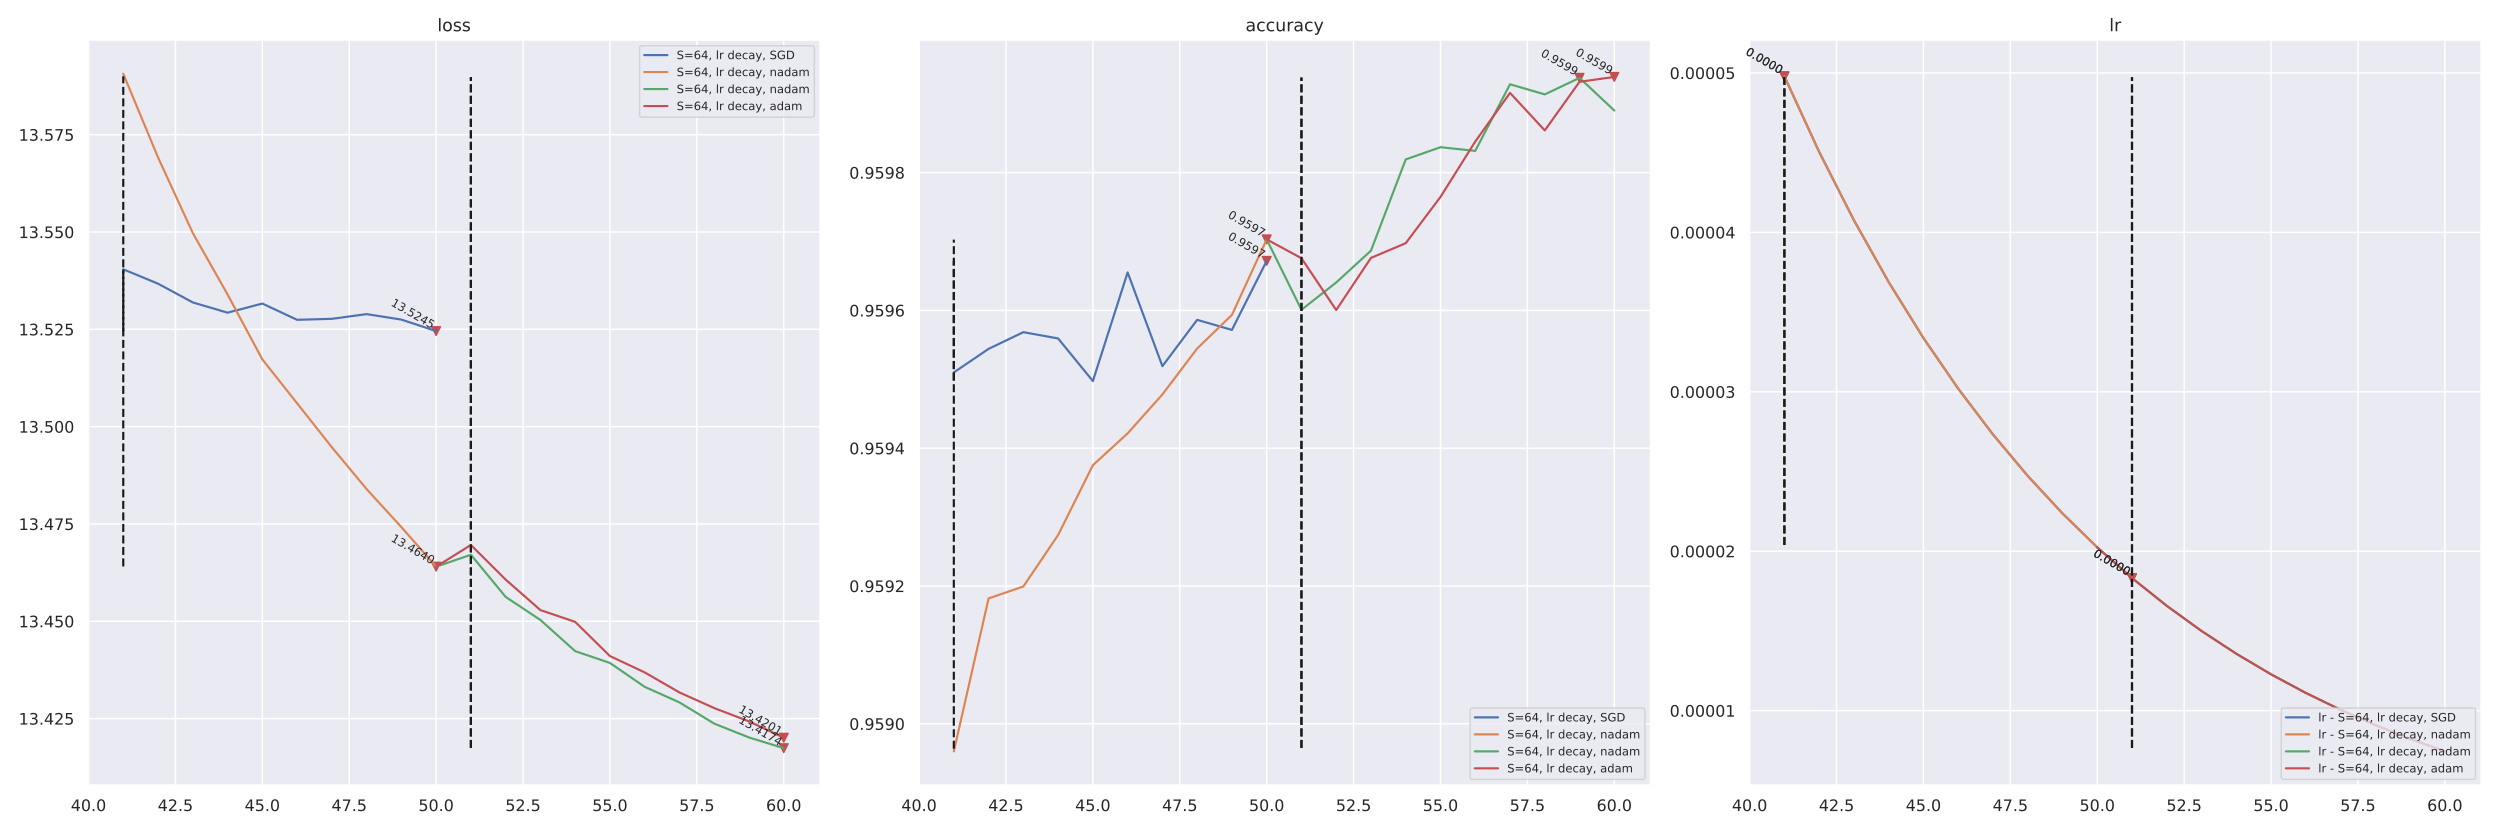 <?xml version="1.0" encoding="utf-8" standalone="no"?>
<!DOCTYPE svg PUBLIC "-//W3C//DTD SVG 1.1//EN"
  "http://www.w3.org/Graphics/SVG/1.1/DTD/svg11.dtd">
<!-- Created with matplotlib (https://matplotlib.org/) -->
<svg height="576pt" version="1.1" viewBox="0 0 1728 576" width="1728pt" xmlns="http://www.w3.org/2000/svg" xmlns:xlink="http://www.w3.org/1999/xlink">
 <defs>
  <style type="text/css">
*{stroke-linecap:butt;stroke-linejoin:round;}
  </style>
 </defs>
 <g id="figure_1">
  <g id="patch_1">
   <path d="M 0 576 
L 1728 576 
L 1728 0 
L 0 0 
z
" style="fill:#ffffff;"/>
  </g>
  <g id="axes_1">
   <g id="patch_2">
    <path d="M 60.89 542.74 
L 566.88 542.74 
L 566.88 27.6 
L 60.89 27.6 
z
" style="fill:#eaeaf2;"/>
   </g>
   <g id="matplotlib.axis_1">
    <g id="xtick_1">
     <g id="line2d_1">
      <path clip-path="url(#pc8faabb098)" d="M 61.175 542.74 
L 61.175 27.6 
" style="fill:none;stroke:#ffffff;stroke-linecap:round;"/>
     </g>
     <g id="text_1">
      <!-- 40.0 -->
      <defs>
       <path d="M 37.797 64.312 
L 12.891 25.391 
L 37.797 25.391 
z
M 35.203 72.906 
L 47.609 72.906 
L 47.609 25.391 
L 58.016 25.391 
L 58.016 17.188 
L 47.609 17.188 
L 47.609 0 
L 37.797 0 
L 37.797 17.188 
L 4.891 17.188 
L 4.891 26.703 
z
" id="DejaVuSans-52"/>
       <path d="M 31.781 66.406 
Q 24.172 66.406 20.328 58.906 
Q 16.5 51.422 16.5 36.375 
Q 16.5 21.391 20.328 13.891 
Q 24.172 6.391 31.781 6.391 
Q 39.453 6.391 43.281 13.891 
Q 47.125 21.391 47.125 36.375 
Q 47.125 51.422 43.281 58.906 
Q 39.453 66.406 31.781 66.406 
z
M 31.781 74.219 
Q 44.047 74.219 50.516 64.516 
Q 56.984 54.828 56.984 36.375 
Q 56.984 17.969 50.516 8.266 
Q 44.047 -1.422 31.781 -1.422 
Q 19.531 -1.422 13.062 8.266 
Q 6.594 17.969 6.594 36.375 
Q 6.594 54.828 13.062 64.516 
Q 19.531 74.219 31.781 74.219 
z
" id="DejaVuSans-48"/>
       <path d="M 10.688 12.406 
L 21 12.406 
L 21 0 
L 10.688 0 
z
" id="DejaVuSans-46"/>
      </defs>
      <g style="fill:#262626;" transform="translate(48.929 560.598)scale(0.11 -0.11)">
       <use xlink:href="#DejaVuSans-52"/>
       <use x="63.623" xlink:href="#DejaVuSans-48"/>
       <use x="127.246" xlink:href="#DejaVuSans-46"/>
       <use x="159.033" xlink:href="#DejaVuSans-48"/>
      </g>
     </g>
    </g>
    <g id="xtick_2">
     <g id="line2d_2">
      <path clip-path="url(#pc8faabb098)" d="M 121.243 542.74 
L 121.243 27.6 
" style="fill:none;stroke:#ffffff;stroke-linecap:round;"/>
     </g>
     <g id="text_2">
      <!-- 42.5 -->
      <defs>
       <path d="M 19.188 8.297 
L 53.609 8.297 
L 53.609 0 
L 7.328 0 
L 7.328 8.297 
Q 12.938 14.109 22.625 23.891 
Q 32.328 33.688 34.812 36.531 
Q 39.547 41.844 41.422 45.531 
Q 43.312 49.219 43.312 52.781 
Q 43.312 58.594 39.234 62.25 
Q 35.156 65.922 28.609 65.922 
Q 23.969 65.922 18.812 64.312 
Q 13.672 62.703 7.812 59.422 
L 7.812 69.391 
Q 13.766 71.781 18.938 73 
Q 24.125 74.219 28.422 74.219 
Q 39.75 74.219 46.484 68.547 
Q 53.219 62.891 53.219 53.422 
Q 53.219 48.922 51.531 44.891 
Q 49.859 40.875 45.406 35.406 
Q 44.188 33.984 37.641 27.219 
Q 31.109 20.453 19.188 8.297 
z
" id="DejaVuSans-50"/>
       <path d="M 10.797 72.906 
L 49.516 72.906 
L 49.516 64.594 
L 19.828 64.594 
L 19.828 46.734 
Q 21.969 47.469 24.109 47.828 
Q 26.266 48.188 28.422 48.188 
Q 40.625 48.188 47.75 41.5 
Q 54.891 34.812 54.891 23.391 
Q 54.891 11.625 47.562 5.094 
Q 40.234 -1.422 26.906 -1.422 
Q 22.312 -1.422 17.547 -0.641 
Q 12.797 0.141 7.719 1.703 
L 7.719 11.625 
Q 12.109 9.234 16.797 8.062 
Q 21.484 6.891 26.703 6.891 
Q 35.156 6.891 40.078 11.328 
Q 45.016 15.766 45.016 23.391 
Q 45.016 31 40.078 35.438 
Q 35.156 39.891 26.703 39.891 
Q 22.75 39.891 18.812 39.016 
Q 14.891 38.141 10.797 36.281 
z
" id="DejaVuSans-53"/>
      </defs>
      <g style="fill:#262626;" transform="translate(108.997 560.598)scale(0.11 -0.11)">
       <use xlink:href="#DejaVuSans-52"/>
       <use x="63.623" xlink:href="#DejaVuSans-50"/>
       <use x="127.246" xlink:href="#DejaVuSans-46"/>
       <use x="159.033" xlink:href="#DejaVuSans-53"/>
      </g>
     </g>
    </g>
    <g id="xtick_3">
     <g id="line2d_3">
      <path clip-path="url(#pc8faabb098)" d="M 181.311 542.74 
L 181.311 27.6 
" style="fill:none;stroke:#ffffff;stroke-linecap:round;"/>
     </g>
     <g id="text_3">
      <!-- 45.0 -->
      <g style="fill:#262626;" transform="translate(169.065 560.598)scale(0.11 -0.11)">
       <use xlink:href="#DejaVuSans-52"/>
       <use x="63.623" xlink:href="#DejaVuSans-53"/>
       <use x="127.246" xlink:href="#DejaVuSans-46"/>
       <use x="159.033" xlink:href="#DejaVuSans-48"/>
      </g>
     </g>
    </g>
    <g id="xtick_4">
     <g id="line2d_4">
      <path clip-path="url(#pc8faabb098)" d="M 241.379 542.74 
L 241.379 27.6 
" style="fill:none;stroke:#ffffff;stroke-linecap:round;"/>
     </g>
     <g id="text_4">
      <!-- 47.5 -->
      <defs>
       <path d="M 8.203 72.906 
L 55.078 72.906 
L 55.078 68.703 
L 28.609 0 
L 18.312 0 
L 43.219 64.594 
L 8.203 64.594 
z
" id="DejaVuSans-55"/>
      </defs>
      <g style="fill:#262626;" transform="translate(229.133 560.598)scale(0.11 -0.11)">
       <use xlink:href="#DejaVuSans-52"/>
       <use x="63.623" xlink:href="#DejaVuSans-55"/>
       <use x="127.246" xlink:href="#DejaVuSans-46"/>
       <use x="159.033" xlink:href="#DejaVuSans-53"/>
      </g>
     </g>
    </g>
    <g id="xtick_5">
     <g id="line2d_5">
      <path clip-path="url(#pc8faabb098)" d="M 301.448 542.74 
L 301.448 27.6 
" style="fill:none;stroke:#ffffff;stroke-linecap:round;"/>
     </g>
     <g id="text_5">
      <!-- 50.0 -->
      <g style="fill:#262626;" transform="translate(289.201 560.598)scale(0.11 -0.11)">
       <use xlink:href="#DejaVuSans-53"/>
       <use x="63.623" xlink:href="#DejaVuSans-48"/>
       <use x="127.246" xlink:href="#DejaVuSans-46"/>
       <use x="159.033" xlink:href="#DejaVuSans-48"/>
      </g>
     </g>
    </g>
    <g id="xtick_6">
     <g id="line2d_6">
      <path clip-path="url(#pc8faabb098)" d="M 361.516 542.74 
L 361.516 27.6 
" style="fill:none;stroke:#ffffff;stroke-linecap:round;"/>
     </g>
     <g id="text_6">
      <!-- 52.5 -->
      <g style="fill:#262626;" transform="translate(349.27 560.598)scale(0.11 -0.11)">
       <use xlink:href="#DejaVuSans-53"/>
       <use x="63.623" xlink:href="#DejaVuSans-50"/>
       <use x="127.246" xlink:href="#DejaVuSans-46"/>
       <use x="159.033" xlink:href="#DejaVuSans-53"/>
      </g>
     </g>
    </g>
    <g id="xtick_7">
     <g id="line2d_7">
      <path clip-path="url(#pc8faabb098)" d="M 421.584 542.74 
L 421.584 27.6 
" style="fill:none;stroke:#ffffff;stroke-linecap:round;"/>
     </g>
     <g id="text_7">
      <!-- 55.0 -->
      <g style="fill:#262626;" transform="translate(409.338 560.598)scale(0.11 -0.11)">
       <use xlink:href="#DejaVuSans-53"/>
       <use x="63.623" xlink:href="#DejaVuSans-53"/>
       <use x="127.246" xlink:href="#DejaVuSans-46"/>
       <use x="159.033" xlink:href="#DejaVuSans-48"/>
      </g>
     </g>
    </g>
    <g id="xtick_8">
     <g id="line2d_8">
      <path clip-path="url(#pc8faabb098)" d="M 481.652 542.74 
L 481.652 27.6 
" style="fill:none;stroke:#ffffff;stroke-linecap:round;"/>
     </g>
     <g id="text_8">
      <!-- 57.5 -->
      <g style="fill:#262626;" transform="translate(469.406 560.598)scale(0.11 -0.11)">
       <use xlink:href="#DejaVuSans-53"/>
       <use x="63.623" xlink:href="#DejaVuSans-55"/>
       <use x="127.246" xlink:href="#DejaVuSans-46"/>
       <use x="159.033" xlink:href="#DejaVuSans-53"/>
      </g>
     </g>
    </g>
    <g id="xtick_9">
     <g id="line2d_9">
      <path clip-path="url(#pc8faabb098)" d="M 541.72 542.74 
L 541.72 27.6 
" style="fill:none;stroke:#ffffff;stroke-linecap:round;"/>
     </g>
     <g id="text_9">
      <!-- 60.0 -->
      <defs>
       <path d="M 33.016 40.375 
Q 26.375 40.375 22.484 35.828 
Q 18.609 31.297 18.609 23.391 
Q 18.609 15.531 22.484 10.953 
Q 26.375 6.391 33.016 6.391 
Q 39.656 6.391 43.531 10.953 
Q 47.406 15.531 47.406 23.391 
Q 47.406 31.297 43.531 35.828 
Q 39.656 40.375 33.016 40.375 
z
M 52.594 71.297 
L 52.594 62.312 
Q 48.875 64.062 45.094 64.984 
Q 41.312 65.922 37.594 65.922 
Q 27.828 65.922 22.672 59.328 
Q 17.531 52.734 16.797 39.406 
Q 19.672 43.656 24.016 45.922 
Q 28.375 48.188 33.594 48.188 
Q 44.578 48.188 50.953 41.516 
Q 57.328 34.859 57.328 23.391 
Q 57.328 12.156 50.688 5.359 
Q 44.047 -1.422 33.016 -1.422 
Q 20.359 -1.422 13.672 8.266 
Q 6.984 17.969 6.984 36.375 
Q 6.984 53.656 15.188 63.938 
Q 23.391 74.219 37.203 74.219 
Q 40.922 74.219 44.703 73.484 
Q 48.484 72.75 52.594 71.297 
z
" id="DejaVuSans-54"/>
      </defs>
      <g style="fill:#262626;" transform="translate(529.474 560.598)scale(0.11 -0.11)">
       <use xlink:href="#DejaVuSans-54"/>
       <use x="63.623" xlink:href="#DejaVuSans-48"/>
       <use x="127.246" xlink:href="#DejaVuSans-46"/>
       <use x="159.033" xlink:href="#DejaVuSans-48"/>
      </g>
     </g>
    </g>
   </g>
   <g id="matplotlib.axis_2">
    <g id="ytick_1">
     <g id="line2d_10">
      <path clip-path="url(#pc8faabb098)" d="M 60.89 496.686 
L 566.88 496.686 
" style="fill:none;stroke:#ffffff;stroke-linecap:round;"/>
     </g>
     <g id="text_10">
      <!-- 13.425 -->
      <defs>
       <path d="M 12.406 8.297 
L 28.516 8.297 
L 28.516 63.922 
L 10.984 60.406 
L 10.984 69.391 
L 28.422 72.906 
L 38.281 72.906 
L 38.281 8.297 
L 54.391 8.297 
L 54.391 0 
L 12.406 0 
z
" id="DejaVuSans-49"/>
       <path d="M 40.578 39.312 
Q 47.656 37.797 51.625 33 
Q 55.609 28.219 55.609 21.188 
Q 55.609 10.406 48.188 4.484 
Q 40.766 -1.422 27.094 -1.422 
Q 22.516 -1.422 17.656 -0.516 
Q 12.797 0.391 7.625 2.203 
L 7.625 11.719 
Q 11.719 9.328 16.594 8.109 
Q 21.484 6.891 26.812 6.891 
Q 36.078 6.891 40.938 10.547 
Q 45.797 14.203 45.797 21.188 
Q 45.797 27.641 41.281 31.266 
Q 36.766 34.906 28.719 34.906 
L 20.219 34.906 
L 20.219 43.016 
L 29.109 43.016 
Q 36.375 43.016 40.234 45.922 
Q 44.094 48.828 44.094 54.297 
Q 44.094 59.906 40.109 62.906 
Q 36.141 65.922 28.719 65.922 
Q 24.656 65.922 20.016 65.031 
Q 15.375 64.156 9.812 62.312 
L 9.812 71.094 
Q 15.438 72.656 20.344 73.438 
Q 25.25 74.219 29.594 74.219 
Q 40.828 74.219 47.359 69.109 
Q 53.906 64.016 53.906 55.328 
Q 53.906 49.266 50.438 45.094 
Q 46.969 40.922 40.578 39.312 
z
" id="DejaVuSans-51"/>
      </defs>
      <g style="fill:#262626;" transform="translate(12.9 500.866)scale(0.11 -0.11)">
       <use xlink:href="#DejaVuSans-49"/>
       <use x="63.623" xlink:href="#DejaVuSans-51"/>
       <use x="127.246" xlink:href="#DejaVuSans-46"/>
       <use x="159.033" xlink:href="#DejaVuSans-52"/>
       <use x="222.656" xlink:href="#DejaVuSans-50"/>
       <use x="286.279" xlink:href="#DejaVuSans-53"/>
      </g>
     </g>
    </g>
    <g id="ytick_2">
     <g id="line2d_11">
      <path clip-path="url(#pc8faabb098)" d="M 60.89 429.421 
L 566.88 429.421 
" style="fill:none;stroke:#ffffff;stroke-linecap:round;"/>
     </g>
     <g id="text_11">
      <!-- 13.450 -->
      <g style="fill:#262626;" transform="translate(12.9 433.6)scale(0.11 -0.11)">
       <use xlink:href="#DejaVuSans-49"/>
       <use x="63.623" xlink:href="#DejaVuSans-51"/>
       <use x="127.246" xlink:href="#DejaVuSans-46"/>
       <use x="159.033" xlink:href="#DejaVuSans-52"/>
       <use x="222.656" xlink:href="#DejaVuSans-53"/>
       <use x="286.279" xlink:href="#DejaVuSans-48"/>
      </g>
     </g>
    </g>
    <g id="ytick_3">
     <g id="line2d_12">
      <path clip-path="url(#pc8faabb098)" d="M 60.89 362.156 
L 566.88 362.156 
" style="fill:none;stroke:#ffffff;stroke-linecap:round;"/>
     </g>
     <g id="text_12">
      <!-- 13.475 -->
      <g style="fill:#262626;" transform="translate(12.9 366.335)scale(0.11 -0.11)">
       <use xlink:href="#DejaVuSans-49"/>
       <use x="63.623" xlink:href="#DejaVuSans-51"/>
       <use x="127.246" xlink:href="#DejaVuSans-46"/>
       <use x="159.033" xlink:href="#DejaVuSans-52"/>
       <use x="222.656" xlink:href="#DejaVuSans-55"/>
       <use x="286.279" xlink:href="#DejaVuSans-53"/>
      </g>
     </g>
    </g>
    <g id="ytick_4">
     <g id="line2d_13">
      <path clip-path="url(#pc8faabb098)" d="M 60.89 294.891 
L 566.88 294.891 
" style="fill:none;stroke:#ffffff;stroke-linecap:round;"/>
     </g>
     <g id="text_13">
      <!-- 13.500 -->
      <g style="fill:#262626;" transform="translate(12.9 299.07)scale(0.11 -0.11)">
       <use xlink:href="#DejaVuSans-49"/>
       <use x="63.623" xlink:href="#DejaVuSans-51"/>
       <use x="127.246" xlink:href="#DejaVuSans-46"/>
       <use x="159.033" xlink:href="#DejaVuSans-53"/>
       <use x="222.656" xlink:href="#DejaVuSans-48"/>
       <use x="286.279" xlink:href="#DejaVuSans-48"/>
      </g>
     </g>
    </g>
    <g id="ytick_5">
     <g id="line2d_14">
      <path clip-path="url(#pc8faabb098)" d="M 60.89 227.626 
L 566.88 227.626 
" style="fill:none;stroke:#ffffff;stroke-linecap:round;"/>
     </g>
     <g id="text_14">
      <!-- 13.525 -->
      <g style="fill:#262626;" transform="translate(12.9 231.805)scale(0.11 -0.11)">
       <use xlink:href="#DejaVuSans-49"/>
       <use x="63.623" xlink:href="#DejaVuSans-51"/>
       <use x="127.246" xlink:href="#DejaVuSans-46"/>
       <use x="159.033" xlink:href="#DejaVuSans-53"/>
       <use x="222.656" xlink:href="#DejaVuSans-50"/>
       <use x="286.279" xlink:href="#DejaVuSans-53"/>
      </g>
     </g>
    </g>
    <g id="ytick_6">
     <g id="line2d_15">
      <path clip-path="url(#pc8faabb098)" d="M 60.89 160.361 
L 566.88 160.361 
" style="fill:none;stroke:#ffffff;stroke-linecap:round;"/>
     </g>
     <g id="text_15">
      <!-- 13.550 -->
      <g style="fill:#262626;" transform="translate(12.9 164.54)scale(0.11 -0.11)">
       <use xlink:href="#DejaVuSans-49"/>
       <use x="63.623" xlink:href="#DejaVuSans-51"/>
       <use x="127.246" xlink:href="#DejaVuSans-46"/>
       <use x="159.033" xlink:href="#DejaVuSans-53"/>
       <use x="222.656" xlink:href="#DejaVuSans-53"/>
       <use x="286.279" xlink:href="#DejaVuSans-48"/>
      </g>
     </g>
    </g>
    <g id="ytick_7">
     <g id="line2d_16">
      <path clip-path="url(#pc8faabb098)" d="M 60.89 93.095 
L 566.88 93.095 
" style="fill:none;stroke:#ffffff;stroke-linecap:round;"/>
     </g>
     <g id="text_16">
      <!-- 13.575 -->
      <g style="fill:#262626;" transform="translate(12.9 97.275)scale(0.11 -0.11)">
       <use xlink:href="#DejaVuSans-49"/>
       <use x="63.623" xlink:href="#DejaVuSans-51"/>
       <use x="127.246" xlink:href="#DejaVuSans-46"/>
       <use x="159.033" xlink:href="#DejaVuSans-53"/>
       <use x="222.656" xlink:href="#DejaVuSans-55"/>
       <use x="286.279" xlink:href="#DejaVuSans-53"/>
      </g>
     </g>
    </g>
   </g>
   <g id="PathCollection_1">
    <defs>
     <path d="M -0 3 
L 3 -3 
L -3 -3 
z
" id="mcbb208674f" style="stroke:#c44e52;"/>
    </defs>
    <g clip-path="url(#pc8faabb098)">
     <use style="fill:#c44e52;stroke:#c44e52;" x="301.448" xlink:href="#mcbb208674f" y="228.855"/>
    </g>
   </g>
   <g id="PathCollection_2">
    <g clip-path="url(#pc8faabb098)">
     <use style="fill:#c44e52;stroke:#c44e52;" x="301.448" xlink:href="#mcbb208674f" y="391.662"/>
    </g>
   </g>
   <g id="PathCollection_3">
    <g clip-path="url(#pc8faabb098)">
     <use style="fill:#c44e52;stroke:#c44e52;" x="541.72" xlink:href="#mcbb208674f" y="517.174"/>
    </g>
   </g>
   <g id="PathCollection_4">
    <g clip-path="url(#pc8faabb098)">
     <use style="fill:#c44e52;stroke:#c44e52;" x="541.72" xlink:href="#mcbb208674f" y="509.909"/>
    </g>
   </g>
   <g id="line2d_17">
    <path clip-path="url(#pc8faabb098)" d="M 85.202 186.155 
L 109.229 196.094 
L 133.256 209.044 
L 157.284 216.133 
L 181.311 209.807 
L 205.338 221.049 
L 229.366 220.372 
L 253.393 217.115 
L 277.42 220.903 
L 301.448 228.855 
" style="fill:none;stroke:#4c72b0;stroke-linecap:round;stroke-width:1.5;"/>
   </g>
   <g id="line2d_18">
    <path clip-path="url(#pc8faabb098)" d="M 85.202 228.869 
L 85.202 186.37 
" style="fill:none;stroke:#1a1a1a;stroke-dasharray:5.55,2.4;stroke-dashoffset:0;stroke-width:1.5;"/>
   </g>
   <g id="line2d_19">
    <path clip-path="url(#pc8faabb098)" d="M 85.202 51.015 
L 109.229 108.793 
L 133.256 161.072 
L 157.284 203.545 
L 181.311 248.398 
L 205.338 278.743 
L 229.366 309.134 
L 253.393 338.065 
L 277.42 364.334 
L 301.448 391.662 
" style="fill:none;stroke:#dd8452;stroke-linecap:round;stroke-width:1.5;"/>
   </g>
   <g id="line2d_20">
    <path clip-path="url(#pc8faabb098)" d="M 85.202 391.522 
L 85.202 52.727 
" style="fill:none;stroke:#1a1a1a;stroke-dasharray:5.55,2.4;stroke-dashoffset:0;stroke-width:1.5;"/>
   </g>
   <g id="line2d_21">
    <path clip-path="url(#pc8faabb098)" d="M 301.448 391.662 
L 325.475 383.463 
L 349.502 412.571 
L 373.529 428.533 
L 397.557 450.071 
L 421.584 458.248 
L 445.611 474.752 
L 469.639 485.518 
L 493.666 500.178 
L 517.693 509.738 
L 541.72 517.174 
" style="fill:none;stroke:#55a868;stroke-linecap:round;stroke-width:1.5;"/>
   </g>
   <g id="line2d_22">
    <path clip-path="url(#pc8faabb098)" d="M 325.475 516.983 
L 325.475 53.357 
" style="fill:none;stroke:#1a1a1a;stroke-dasharray:5.55,2.4;stroke-dashoffset:0;stroke-width:1.5;"/>
   </g>
   <g id="line2d_23">
    <path clip-path="url(#pc8faabb098)" d="M 301.448 391.662 
L 325.475 376.698 
L 349.502 400.616 
L 373.529 421.699 
L 397.557 429.853 
L 421.584 453.475 
L 445.611 464.774 
L 469.639 478.629 
L 493.666 489.431 
L 517.693 498.618 
L 541.72 509.909 
" style="fill:none;stroke:#c44e52;stroke-linecap:round;stroke-width:1.5;"/>
   </g>
   <g id="line2d_24">
    <path clip-path="url(#pc8faabb098)" d="M 325.475 516.983 
L 325.475 53.357 
" style="fill:none;stroke:#1a1a1a;stroke-dasharray:5.55,2.4;stroke-dashoffset:0;stroke-width:1.5;"/>
   </g>
   <g id="patch_3">
    <path d="M 60.89 542.74 
L 60.89 27.6 
" style="fill:none;stroke:#ffffff;stroke-linecap:square;stroke-linejoin:miter;stroke-width:1.25;"/>
   </g>
   <g id="patch_4">
    <path d="M 566.88 542.74 
L 566.88 27.6 
" style="fill:none;stroke:#ffffff;stroke-linecap:square;stroke-linejoin:miter;stroke-width:1.25;"/>
   </g>
   <g id="patch_5">
    <path d="M 60.89 542.74 
L 566.88 542.74 
" style="fill:none;stroke:#ffffff;stroke-linecap:square;stroke-linejoin:miter;stroke-width:1.25;"/>
   </g>
   <g id="patch_6">
    <path d="M 60.89 27.6 
L 566.88 27.6 
" style="fill:none;stroke:#ffffff;stroke-linecap:square;stroke-linejoin:miter;stroke-width:1.25;"/>
   </g>
   <g id="text_17">
    <!-- 13.5245 -->
    <g style="fill:#262626;" transform="translate(269.758 210.873)rotate(-330)scale(0.08 -0.08)">
     <use xlink:href="#DejaVuSans-49"/>
     <use x="63.623" xlink:href="#DejaVuSans-51"/>
     <use x="127.246" xlink:href="#DejaVuSans-46"/>
     <use x="159.033" xlink:href="#DejaVuSans-53"/>
     <use x="222.656" xlink:href="#DejaVuSans-50"/>
     <use x="286.279" xlink:href="#DejaVuSans-52"/>
     <use x="349.902" xlink:href="#DejaVuSans-53"/>
    </g>
   </g>
   <g id="text_18">
    <!-- 13.4640 -->
    <g style="fill:#262626;" transform="translate(269.758 373.68)rotate(-330)scale(0.08 -0.08)">
     <use xlink:href="#DejaVuSans-49"/>
     <use x="63.623" xlink:href="#DejaVuSans-51"/>
     <use x="127.246" xlink:href="#DejaVuSans-46"/>
     <use x="159.033" xlink:href="#DejaVuSans-52"/>
     <use x="222.656" xlink:href="#DejaVuSans-54"/>
     <use x="286.279" xlink:href="#DejaVuSans-52"/>
     <use x="349.902" xlink:href="#DejaVuSans-48"/>
    </g>
   </g>
   <g id="text_19">
    <!-- 13.4174 -->
    <g style="fill:#262626;" transform="translate(510.031 499.192)rotate(-330)scale(0.08 -0.08)">
     <use xlink:href="#DejaVuSans-49"/>
     <use x="63.623" xlink:href="#DejaVuSans-51"/>
     <use x="127.246" xlink:href="#DejaVuSans-46"/>
     <use x="159.033" xlink:href="#DejaVuSans-52"/>
     <use x="222.656" xlink:href="#DejaVuSans-49"/>
     <use x="286.279" xlink:href="#DejaVuSans-55"/>
     <use x="349.902" xlink:href="#DejaVuSans-52"/>
    </g>
   </g>
   <g id="text_20">
    <!-- 13.4201 -->
    <g style="fill:#262626;" transform="translate(510.031 491.926)rotate(-330)scale(0.08 -0.08)">
     <use xlink:href="#DejaVuSans-49"/>
     <use x="63.623" xlink:href="#DejaVuSans-51"/>
     <use x="127.246" xlink:href="#DejaVuSans-46"/>
     <use x="159.033" xlink:href="#DejaVuSans-52"/>
     <use x="222.656" xlink:href="#DejaVuSans-50"/>
     <use x="286.279" xlink:href="#DejaVuSans-48"/>
     <use x="349.902" xlink:href="#DejaVuSans-49"/>
    </g>
   </g>
   <g id="text_21">
    <!-- loss -->
    <defs>
     <path d="M 9.422 75.984 
L 18.406 75.984 
L 18.406 0 
L 9.422 0 
z
" id="DejaVuSans-108"/>
     <path d="M 30.609 48.391 
Q 23.391 48.391 19.188 42.75 
Q 14.984 37.109 14.984 27.297 
Q 14.984 17.484 19.156 11.844 
Q 23.344 6.203 30.609 6.203 
Q 37.797 6.203 41.984 11.859 
Q 46.188 17.531 46.188 27.297 
Q 46.188 37.016 41.984 42.703 
Q 37.797 48.391 30.609 48.391 
z
M 30.609 56 
Q 42.328 56 49.016 48.375 
Q 55.719 40.766 55.719 27.297 
Q 55.719 13.875 49.016 6.219 
Q 42.328 -1.422 30.609 -1.422 
Q 18.844 -1.422 12.172 6.219 
Q 5.516 13.875 5.516 27.297 
Q 5.516 40.766 12.172 48.375 
Q 18.844 56 30.609 56 
z
" id="DejaVuSans-111"/>
     <path d="M 44.281 53.078 
L 44.281 44.578 
Q 40.484 46.531 36.375 47.5 
Q 32.281 48.484 27.875 48.484 
Q 21.188 48.484 17.844 46.438 
Q 14.5 44.391 14.5 40.281 
Q 14.5 37.156 16.891 35.375 
Q 19.281 33.594 26.516 31.984 
L 29.594 31.297 
Q 39.156 29.25 43.188 25.516 
Q 47.219 21.781 47.219 15.094 
Q 47.219 7.469 41.188 3.016 
Q 35.156 -1.422 24.609 -1.422 
Q 20.219 -1.422 15.453 -0.562 
Q 10.688 0.297 5.422 2 
L 5.422 11.281 
Q 10.406 8.688 15.234 7.391 
Q 20.062 6.109 24.812 6.109 
Q 31.156 6.109 34.562 8.281 
Q 37.984 10.453 37.984 14.406 
Q 37.984 18.062 35.516 20.016 
Q 33.062 21.969 24.703 23.781 
L 21.578 24.516 
Q 13.234 26.266 9.516 29.906 
Q 5.812 33.547 5.812 39.891 
Q 5.812 47.609 11.281 51.797 
Q 16.75 56 26.812 56 
Q 31.781 56 36.172 55.266 
Q 40.578 54.547 44.281 53.078 
z
" id="DejaVuSans-115"/>
    </defs>
    <g style="fill:#262626;" transform="translate(302.296 21.6)scale(0.12 -0.12)">
     <use xlink:href="#DejaVuSans-108"/>
     <use x="27.783" xlink:href="#DejaVuSans-111"/>
     <use x="88.965" xlink:href="#DejaVuSans-115"/>
     <use x="141.064" xlink:href="#DejaVuSans-115"/>
    </g>
   </g>
   <g id="legend_1">
    <g id="patch_7">
     <path d="M 443.71 80.97 
L 561.28 80.97 
Q 562.88 80.97 562.88 79.37 
L 562.88 33.2 
Q 562.88 31.6 561.28 31.6 
L 443.71 31.6 
Q 442.11 31.6 442.11 33.2 
L 442.11 79.37 
Q 442.11 80.97 443.71 80.97 
z
" style="fill:#eaeaf2;opacity:0.8;stroke:#cccccc;stroke-linejoin:miter;"/>
    </g>
    <g id="line2d_25">
     <path d="M 445.31 38.079 
L 461.31 38.079 
" style="fill:none;stroke:#4c72b0;stroke-linecap:round;stroke-width:1.5;"/>
    </g>
    <g id="line2d_26"/>
    <g id="text_22">
     <!-- S=64, lr decay, SGD -->
     <defs>
      <path d="M 53.516 70.516 
L 53.516 60.891 
Q 47.906 63.578 42.922 64.891 
Q 37.938 66.219 33.297 66.219 
Q 25.25 66.219 20.875 63.094 
Q 16.5 59.969 16.5 54.203 
Q 16.5 49.359 19.406 46.891 
Q 22.312 44.438 30.422 42.922 
L 36.375 41.703 
Q 47.406 39.594 52.656 34.297 
Q 57.906 29 57.906 20.125 
Q 57.906 9.516 50.797 4.047 
Q 43.703 -1.422 29.984 -1.422 
Q 24.812 -1.422 18.969 -0.25 
Q 13.141 0.922 6.891 3.219 
L 6.891 13.375 
Q 12.891 10.016 18.656 8.297 
Q 24.422 6.594 29.984 6.594 
Q 38.422 6.594 43.016 9.906 
Q 47.609 13.234 47.609 19.391 
Q 47.609 24.75 44.312 27.781 
Q 41.016 30.812 33.5 32.328 
L 27.484 33.5 
Q 16.453 35.688 11.516 40.375 
Q 6.594 45.062 6.594 53.422 
Q 6.594 63.094 13.406 68.656 
Q 20.219 74.219 32.172 74.219 
Q 37.312 74.219 42.625 73.281 
Q 47.953 72.359 53.516 70.516 
z
" id="DejaVuSans-83"/>
      <path d="M 10.594 45.406 
L 73.188 45.406 
L 73.188 37.203 
L 10.594 37.203 
z
M 10.594 25.484 
L 73.188 25.484 
L 73.188 17.188 
L 10.594 17.188 
z
" id="DejaVuSans-61"/>
      <path d="M 11.719 12.406 
L 22.016 12.406 
L 22.016 4 
L 14.016 -11.625 
L 7.719 -11.625 
L 11.719 4 
z
" id="DejaVuSans-44"/>
      <path id="DejaVuSans-32"/>
      <path d="M 41.109 46.297 
Q 39.594 47.172 37.812 47.578 
Q 36.031 48 33.891 48 
Q 26.266 48 22.188 43.047 
Q 18.109 38.094 18.109 28.812 
L 18.109 0 
L 9.078 0 
L 9.078 54.688 
L 18.109 54.688 
L 18.109 46.188 
Q 20.953 51.172 25.484 53.578 
Q 30.031 56 36.531 56 
Q 37.453 56 38.578 55.875 
Q 39.703 55.766 41.062 55.516 
z
" id="DejaVuSans-114"/>
      <path d="M 45.406 46.391 
L 45.406 75.984 
L 54.391 75.984 
L 54.391 0 
L 45.406 0 
L 45.406 8.203 
Q 42.578 3.328 38.25 0.953 
Q 33.938 -1.422 27.875 -1.422 
Q 17.969 -1.422 11.734 6.484 
Q 5.516 14.406 5.516 27.297 
Q 5.516 40.188 11.734 48.094 
Q 17.969 56 27.875 56 
Q 33.938 56 38.25 53.625 
Q 42.578 51.266 45.406 46.391 
z
M 14.797 27.297 
Q 14.797 17.391 18.875 11.75 
Q 22.953 6.109 30.078 6.109 
Q 37.203 6.109 41.297 11.75 
Q 45.406 17.391 45.406 27.297 
Q 45.406 37.203 41.297 42.844 
Q 37.203 48.484 30.078 48.484 
Q 22.953 48.484 18.875 42.844 
Q 14.797 37.203 14.797 27.297 
z
" id="DejaVuSans-100"/>
      <path d="M 56.203 29.594 
L 56.203 25.203 
L 14.891 25.203 
Q 15.484 15.922 20.484 11.062 
Q 25.484 6.203 34.422 6.203 
Q 39.594 6.203 44.453 7.469 
Q 49.312 8.734 54.109 11.281 
L 54.109 2.781 
Q 49.266 0.734 44.188 -0.344 
Q 39.109 -1.422 33.891 -1.422 
Q 20.797 -1.422 13.156 6.188 
Q 5.516 13.812 5.516 26.812 
Q 5.516 40.234 12.766 48.109 
Q 20.016 56 32.328 56 
Q 43.359 56 49.781 48.891 
Q 56.203 41.797 56.203 29.594 
z
M 47.219 32.234 
Q 47.125 39.594 43.094 43.984 
Q 39.062 48.391 32.422 48.391 
Q 24.906 48.391 20.391 44.141 
Q 15.875 39.891 15.188 32.172 
z
" id="DejaVuSans-101"/>
      <path d="M 48.781 52.594 
L 48.781 44.188 
Q 44.969 46.297 41.141 47.344 
Q 37.312 48.391 33.406 48.391 
Q 24.656 48.391 19.812 42.844 
Q 14.984 37.312 14.984 27.297 
Q 14.984 17.281 19.812 11.734 
Q 24.656 6.203 33.406 6.203 
Q 37.312 6.203 41.141 7.25 
Q 44.969 8.297 48.781 10.406 
L 48.781 2.094 
Q 45.016 0.344 40.984 -0.531 
Q 36.969 -1.422 32.422 -1.422 
Q 20.062 -1.422 12.781 6.344 
Q 5.516 14.109 5.516 27.297 
Q 5.516 40.672 12.859 48.328 
Q 20.219 56 33.016 56 
Q 37.156 56 41.109 55.141 
Q 45.062 54.297 48.781 52.594 
z
" id="DejaVuSans-99"/>
      <path d="M 34.281 27.484 
Q 23.391 27.484 19.188 25 
Q 14.984 22.516 14.984 16.5 
Q 14.984 11.719 18.141 8.906 
Q 21.297 6.109 26.703 6.109 
Q 34.188 6.109 38.703 11.406 
Q 43.219 16.703 43.219 25.484 
L 43.219 27.484 
z
M 52.203 31.203 
L 52.203 0 
L 43.219 0 
L 43.219 8.297 
Q 40.141 3.328 35.547 0.953 
Q 30.953 -1.422 24.312 -1.422 
Q 15.922 -1.422 10.953 3.297 
Q 6 8.016 6 15.922 
Q 6 25.141 12.172 29.828 
Q 18.359 34.516 30.609 34.516 
L 43.219 34.516 
L 43.219 35.406 
Q 43.219 41.609 39.141 45 
Q 35.062 48.391 27.688 48.391 
Q 23 48.391 18.547 47.266 
Q 14.109 46.141 10.016 43.891 
L 10.016 52.203 
Q 14.938 54.109 19.578 55.047 
Q 24.219 56 28.609 56 
Q 40.484 56 46.344 49.844 
Q 52.203 43.703 52.203 31.203 
z
" id="DejaVuSans-97"/>
      <path d="M 32.172 -5.078 
Q 28.375 -14.844 24.75 -17.812 
Q 21.141 -20.797 15.094 -20.797 
L 7.906 -20.797 
L 7.906 -13.281 
L 13.188 -13.281 
Q 16.891 -13.281 18.938 -11.516 
Q 21 -9.766 23.484 -3.219 
L 25.094 0.875 
L 2.984 54.688 
L 12.5 54.688 
L 29.594 11.922 
L 46.688 54.688 
L 56.203 54.688 
z
" id="DejaVuSans-121"/>
      <path d="M 59.516 10.406 
L 59.516 29.984 
L 43.406 29.984 
L 43.406 38.094 
L 69.281 38.094 
L 69.281 6.781 
Q 63.578 2.734 56.688 0.656 
Q 49.812 -1.422 42 -1.422 
Q 24.906 -1.422 15.25 8.562 
Q 5.609 18.562 5.609 36.375 
Q 5.609 54.25 15.25 64.234 
Q 24.906 74.219 42 74.219 
Q 49.125 74.219 55.547 72.453 
Q 61.969 70.703 67.391 67.281 
L 67.391 56.781 
Q 61.922 61.422 55.766 63.766 
Q 49.609 66.109 42.828 66.109 
Q 29.438 66.109 22.719 58.641 
Q 16.016 51.172 16.016 36.375 
Q 16.016 21.625 22.719 14.156 
Q 29.438 6.688 42.828 6.688 
Q 48.047 6.688 52.141 7.594 
Q 56.25 8.5 59.516 10.406 
z
" id="DejaVuSans-71"/>
      <path d="M 19.672 64.797 
L 19.672 8.109 
L 31.594 8.109 
Q 46.688 8.109 53.688 14.938 
Q 60.688 21.781 60.688 36.531 
Q 60.688 51.172 53.688 57.984 
Q 46.688 64.797 31.594 64.797 
z
M 9.812 72.906 
L 30.078 72.906 
Q 51.266 72.906 61.172 64.094 
Q 71.094 55.281 71.094 36.531 
Q 71.094 17.672 61.125 8.828 
Q 51.172 0 30.078 0 
L 9.812 0 
z
" id="DejaVuSans-68"/>
     </defs>
     <g style="fill:#262626;" transform="translate(467.71 40.879)scale(0.08 -0.08)">
      <use xlink:href="#DejaVuSans-83"/>
      <use x="63.477" xlink:href="#DejaVuSans-61"/>
      <use x="147.266" xlink:href="#DejaVuSans-54"/>
      <use x="210.889" xlink:href="#DejaVuSans-52"/>
      <use x="274.512" xlink:href="#DejaVuSans-44"/>
      <use x="306.299" xlink:href="#DejaVuSans-32"/>
      <use x="338.086" xlink:href="#DejaVuSans-108"/>
      <use x="365.869" xlink:href="#DejaVuSans-114"/>
      <use x="406.982" xlink:href="#DejaVuSans-32"/>
      <use x="438.77" xlink:href="#DejaVuSans-100"/>
      <use x="502.246" xlink:href="#DejaVuSans-101"/>
      <use x="563.77" xlink:href="#DejaVuSans-99"/>
      <use x="618.75" xlink:href="#DejaVuSans-97"/>
      <use x="680.029" xlink:href="#DejaVuSans-121"/>
      <use x="739.209" xlink:href="#DejaVuSans-44"/>
      <use x="770.996" xlink:href="#DejaVuSans-32"/>
      <use x="802.783" xlink:href="#DejaVuSans-83"/>
      <use x="866.26" xlink:href="#DejaVuSans-71"/>
      <use x="943.75" xlink:href="#DejaVuSans-68"/>
     </g>
    </g>
    <g id="line2d_27">
     <path d="M 445.31 49.821 
L 461.31 49.821 
" style="fill:none;stroke:#dd8452;stroke-linecap:round;stroke-width:1.5;"/>
    </g>
    <g id="line2d_28"/>
    <g id="text_23">
     <!-- S=64, lr decay, nadam -->
     <defs>
      <path d="M 54.891 33.016 
L 54.891 0 
L 45.906 0 
L 45.906 32.719 
Q 45.906 40.484 42.875 44.328 
Q 39.844 48.188 33.797 48.188 
Q 26.516 48.188 22.312 43.547 
Q 18.109 38.922 18.109 30.906 
L 18.109 0 
L 9.078 0 
L 9.078 54.688 
L 18.109 54.688 
L 18.109 46.188 
Q 21.344 51.125 25.703 53.562 
Q 30.078 56 35.797 56 
Q 45.219 56 50.047 50.172 
Q 54.891 44.344 54.891 33.016 
z
" id="DejaVuSans-110"/>
      <path d="M 52 44.188 
Q 55.375 50.25 60.062 53.125 
Q 64.75 56 71.094 56 
Q 79.641 56 84.281 50.016 
Q 88.922 44.047 88.922 33.016 
L 88.922 0 
L 79.891 0 
L 79.891 32.719 
Q 79.891 40.578 77.094 44.375 
Q 74.312 48.188 68.609 48.188 
Q 61.625 48.188 57.562 43.547 
Q 53.516 38.922 53.516 30.906 
L 53.516 0 
L 44.484 0 
L 44.484 32.719 
Q 44.484 40.625 41.703 44.406 
Q 38.922 48.188 33.109 48.188 
Q 26.219 48.188 22.156 43.531 
Q 18.109 38.875 18.109 30.906 
L 18.109 0 
L 9.078 0 
L 9.078 54.688 
L 18.109 54.688 
L 18.109 46.188 
Q 21.188 51.219 25.484 53.609 
Q 29.781 56 35.688 56 
Q 41.656 56 45.828 52.969 
Q 50 49.953 52 44.188 
z
" id="DejaVuSans-109"/>
     </defs>
     <g style="fill:#262626;" transform="translate(467.71 52.621)scale(0.08 -0.08)">
      <use xlink:href="#DejaVuSans-83"/>
      <use x="63.477" xlink:href="#DejaVuSans-61"/>
      <use x="147.266" xlink:href="#DejaVuSans-54"/>
      <use x="210.889" xlink:href="#DejaVuSans-52"/>
      <use x="274.512" xlink:href="#DejaVuSans-44"/>
      <use x="306.299" xlink:href="#DejaVuSans-32"/>
      <use x="338.086" xlink:href="#DejaVuSans-108"/>
      <use x="365.869" xlink:href="#DejaVuSans-114"/>
      <use x="406.982" xlink:href="#DejaVuSans-32"/>
      <use x="438.77" xlink:href="#DejaVuSans-100"/>
      <use x="502.246" xlink:href="#DejaVuSans-101"/>
      <use x="563.77" xlink:href="#DejaVuSans-99"/>
      <use x="618.75" xlink:href="#DejaVuSans-97"/>
      <use x="680.029" xlink:href="#DejaVuSans-121"/>
      <use x="739.209" xlink:href="#DejaVuSans-44"/>
      <use x="770.996" xlink:href="#DejaVuSans-32"/>
      <use x="802.783" xlink:href="#DejaVuSans-110"/>
      <use x="866.162" xlink:href="#DejaVuSans-97"/>
      <use x="927.441" xlink:href="#DejaVuSans-100"/>
      <use x="990.918" xlink:href="#DejaVuSans-97"/>
      <use x="1052.197" xlink:href="#DejaVuSans-109"/>
     </g>
    </g>
    <g id="line2d_29">
     <path d="M 445.31 61.564 
L 461.31 61.564 
" style="fill:none;stroke:#55a868;stroke-linecap:round;stroke-width:1.5;"/>
    </g>
    <g id="line2d_30"/>
    <g id="text_24">
     <!-- S=64, lr decay, nadam -->
     <g style="fill:#262626;" transform="translate(467.71 64.364)scale(0.08 -0.08)">
      <use xlink:href="#DejaVuSans-83"/>
      <use x="63.477" xlink:href="#DejaVuSans-61"/>
      <use x="147.266" xlink:href="#DejaVuSans-54"/>
      <use x="210.889" xlink:href="#DejaVuSans-52"/>
      <use x="274.512" xlink:href="#DejaVuSans-44"/>
      <use x="306.299" xlink:href="#DejaVuSans-32"/>
      <use x="338.086" xlink:href="#DejaVuSans-108"/>
      <use x="365.869" xlink:href="#DejaVuSans-114"/>
      <use x="406.982" xlink:href="#DejaVuSans-32"/>
      <use x="438.77" xlink:href="#DejaVuSans-100"/>
      <use x="502.246" xlink:href="#DejaVuSans-101"/>
      <use x="563.77" xlink:href="#DejaVuSans-99"/>
      <use x="618.75" xlink:href="#DejaVuSans-97"/>
      <use x="680.029" xlink:href="#DejaVuSans-121"/>
      <use x="739.209" xlink:href="#DejaVuSans-44"/>
      <use x="770.996" xlink:href="#DejaVuSans-32"/>
      <use x="802.783" xlink:href="#DejaVuSans-110"/>
      <use x="866.162" xlink:href="#DejaVuSans-97"/>
      <use x="927.441" xlink:href="#DejaVuSans-100"/>
      <use x="990.918" xlink:href="#DejaVuSans-97"/>
      <use x="1052.197" xlink:href="#DejaVuSans-109"/>
     </g>
    </g>
    <g id="line2d_31">
     <path d="M 445.31 73.306 
L 461.31 73.306 
" style="fill:none;stroke:#c44e52;stroke-linecap:round;stroke-width:1.5;"/>
    </g>
    <g id="line2d_32"/>
    <g id="text_25">
     <!-- S=64, lr decay, adam -->
     <g style="fill:#262626;" transform="translate(467.71 76.106)scale(0.08 -0.08)">
      <use xlink:href="#DejaVuSans-83"/>
      <use x="63.477" xlink:href="#DejaVuSans-61"/>
      <use x="147.266" xlink:href="#DejaVuSans-54"/>
      <use x="210.889" xlink:href="#DejaVuSans-52"/>
      <use x="274.512" xlink:href="#DejaVuSans-44"/>
      <use x="306.299" xlink:href="#DejaVuSans-32"/>
      <use x="338.086" xlink:href="#DejaVuSans-108"/>
      <use x="365.869" xlink:href="#DejaVuSans-114"/>
      <use x="406.982" xlink:href="#DejaVuSans-32"/>
      <use x="438.77" xlink:href="#DejaVuSans-100"/>
      <use x="502.246" xlink:href="#DejaVuSans-101"/>
      <use x="563.77" xlink:href="#DejaVuSans-99"/>
      <use x="618.75" xlink:href="#DejaVuSans-97"/>
      <use x="680.029" xlink:href="#DejaVuSans-121"/>
      <use x="739.209" xlink:href="#DejaVuSans-44"/>
      <use x="770.996" xlink:href="#DejaVuSans-32"/>
      <use x="802.783" xlink:href="#DejaVuSans-97"/>
      <use x="864.062" xlink:href="#DejaVuSans-100"/>
      <use x="927.539" xlink:href="#DejaVuSans-97"/>
      <use x="988.818" xlink:href="#DejaVuSans-109"/>
     </g>
    </g>
   </g>
  </g>
  <g id="axes_2">
   <g id="patch_8">
    <path d="M 634.97 542.74 
L 1140.96 542.74 
L 1140.96 27.6 
L 634.97 27.6 
z
" style="fill:#eaeaf2;"/>
   </g>
   <g id="matplotlib.axis_3">
    <g id="xtick_10">
     <g id="line2d_33">
      <path clip-path="url(#p6c693e7ece)" d="M 635.255 542.74 
L 635.255 27.6 
" style="fill:none;stroke:#ffffff;stroke-linecap:round;"/>
     </g>
     <g id="text_26">
      <!-- 40.0 -->
      <g style="fill:#262626;" transform="translate(623.009 560.598)scale(0.11 -0.11)">
       <use xlink:href="#DejaVuSans-52"/>
       <use x="63.623" xlink:href="#DejaVuSans-48"/>
       <use x="127.246" xlink:href="#DejaVuSans-46"/>
       <use x="159.033" xlink:href="#DejaVuSans-48"/>
      </g>
     </g>
    </g>
    <g id="xtick_11">
     <g id="line2d_34">
      <path clip-path="url(#p6c693e7ece)" d="M 695.323 542.74 
L 695.323 27.6 
" style="fill:none;stroke:#ffffff;stroke-linecap:round;"/>
     </g>
     <g id="text_27">
      <!-- 42.5 -->
      <g style="fill:#262626;" transform="translate(683.077 560.598)scale(0.11 -0.11)">
       <use xlink:href="#DejaVuSans-52"/>
       <use x="63.623" xlink:href="#DejaVuSans-50"/>
       <use x="127.246" xlink:href="#DejaVuSans-46"/>
       <use x="159.033" xlink:href="#DejaVuSans-53"/>
      </g>
     </g>
    </g>
    <g id="xtick_12">
     <g id="line2d_35">
      <path clip-path="url(#p6c693e7ece)" d="M 755.391 542.74 
L 755.391 27.6 
" style="fill:none;stroke:#ffffff;stroke-linecap:round;"/>
     </g>
     <g id="text_28">
      <!-- 45.0 -->
      <g style="fill:#262626;" transform="translate(743.145 560.598)scale(0.11 -0.11)">
       <use xlink:href="#DejaVuSans-52"/>
       <use x="63.623" xlink:href="#DejaVuSans-53"/>
       <use x="127.246" xlink:href="#DejaVuSans-46"/>
       <use x="159.033" xlink:href="#DejaVuSans-48"/>
      </g>
     </g>
    </g>
    <g id="xtick_13">
     <g id="line2d_36">
      <path clip-path="url(#p6c693e7ece)" d="M 815.459 542.74 
L 815.459 27.6 
" style="fill:none;stroke:#ffffff;stroke-linecap:round;"/>
     </g>
     <g id="text_29">
      <!-- 47.5 -->
      <g style="fill:#262626;" transform="translate(803.213 560.598)scale(0.11 -0.11)">
       <use xlink:href="#DejaVuSans-52"/>
       <use x="63.623" xlink:href="#DejaVuSans-55"/>
       <use x="127.246" xlink:href="#DejaVuSans-46"/>
       <use x="159.033" xlink:href="#DejaVuSans-53"/>
      </g>
     </g>
    </g>
    <g id="xtick_14">
     <g id="line2d_37">
      <path clip-path="url(#p6c693e7ece)" d="M 875.528 542.74 
L 875.528 27.6 
" style="fill:none;stroke:#ffffff;stroke-linecap:round;"/>
     </g>
     <g id="text_30">
      <!-- 50.0 -->
      <g style="fill:#262626;" transform="translate(863.281 560.598)scale(0.11 -0.11)">
       <use xlink:href="#DejaVuSans-53"/>
       <use x="63.623" xlink:href="#DejaVuSans-48"/>
       <use x="127.246" xlink:href="#DejaVuSans-46"/>
       <use x="159.033" xlink:href="#DejaVuSans-48"/>
      </g>
     </g>
    </g>
    <g id="xtick_15">
     <g id="line2d_38">
      <path clip-path="url(#p6c693e7ece)" d="M 935.596 542.74 
L 935.596 27.6 
" style="fill:none;stroke:#ffffff;stroke-linecap:round;"/>
     </g>
     <g id="text_31">
      <!-- 52.5 -->
      <g style="fill:#262626;" transform="translate(923.35 560.598)scale(0.11 -0.11)">
       <use xlink:href="#DejaVuSans-53"/>
       <use x="63.623" xlink:href="#DejaVuSans-50"/>
       <use x="127.246" xlink:href="#DejaVuSans-46"/>
       <use x="159.033" xlink:href="#DejaVuSans-53"/>
      </g>
     </g>
    </g>
    <g id="xtick_16">
     <g id="line2d_39">
      <path clip-path="url(#p6c693e7ece)" d="M 995.664 542.74 
L 995.664 27.6 
" style="fill:none;stroke:#ffffff;stroke-linecap:round;"/>
     </g>
     <g id="text_32">
      <!-- 55.0 -->
      <g style="fill:#262626;" transform="translate(983.418 560.598)scale(0.11 -0.11)">
       <use xlink:href="#DejaVuSans-53"/>
       <use x="63.623" xlink:href="#DejaVuSans-53"/>
       <use x="127.246" xlink:href="#DejaVuSans-46"/>
       <use x="159.033" xlink:href="#DejaVuSans-48"/>
      </g>
     </g>
    </g>
    <g id="xtick_17">
     <g id="line2d_40">
      <path clip-path="url(#p6c693e7ece)" d="M 1055.732 542.74 
L 1055.732 27.6 
" style="fill:none;stroke:#ffffff;stroke-linecap:round;"/>
     </g>
     <g id="text_33">
      <!-- 57.5 -->
      <g style="fill:#262626;" transform="translate(1043.486 560.598)scale(0.11 -0.11)">
       <use xlink:href="#DejaVuSans-53"/>
       <use x="63.623" xlink:href="#DejaVuSans-55"/>
       <use x="127.246" xlink:href="#DejaVuSans-46"/>
       <use x="159.033" xlink:href="#DejaVuSans-53"/>
      </g>
     </g>
    </g>
    <g id="xtick_18">
     <g id="line2d_41">
      <path clip-path="url(#p6c693e7ece)" d="M 1115.8 542.74 
L 1115.8 27.6 
" style="fill:none;stroke:#ffffff;stroke-linecap:round;"/>
     </g>
     <g id="text_34">
      <!-- 60.0 -->
      <g style="fill:#262626;" transform="translate(1103.554 560.598)scale(0.11 -0.11)">
       <use xlink:href="#DejaVuSans-54"/>
       <use x="63.623" xlink:href="#DejaVuSans-48"/>
       <use x="127.246" xlink:href="#DejaVuSans-46"/>
       <use x="159.033" xlink:href="#DejaVuSans-48"/>
      </g>
     </g>
    </g>
   </g>
   <g id="matplotlib.axis_4">
    <g id="ytick_8">
     <g id="line2d_42">
      <path clip-path="url(#p6c693e7ece)" d="M 634.97 500.301 
L 1140.96 500.301 
" style="fill:none;stroke:#ffffff;stroke-linecap:round;"/>
     </g>
     <g id="text_35">
      <!-- 0.9590 -->
      <defs>
       <path d="M 10.984 1.516 
L 10.984 10.5 
Q 14.703 8.734 18.5 7.812 
Q 22.312 6.891 25.984 6.891 
Q 35.75 6.891 40.891 13.453 
Q 46.047 20.016 46.781 33.406 
Q 43.953 29.203 39.594 26.953 
Q 35.25 24.703 29.984 24.703 
Q 19.047 24.703 12.672 31.312 
Q 6.297 37.938 6.297 49.422 
Q 6.297 60.641 12.938 67.422 
Q 19.578 74.219 30.609 74.219 
Q 43.266 74.219 49.922 64.516 
Q 56.594 54.828 56.594 36.375 
Q 56.594 19.141 48.406 8.859 
Q 40.234 -1.422 26.422 -1.422 
Q 22.703 -1.422 18.891 -0.688 
Q 15.094 0.047 10.984 1.516 
z
M 30.609 32.422 
Q 37.25 32.422 41.125 36.953 
Q 45.016 41.5 45.016 49.422 
Q 45.016 57.281 41.125 61.844 
Q 37.25 66.406 30.609 66.406 
Q 23.969 66.406 20.094 61.844 
Q 16.219 57.281 16.219 49.422 
Q 16.219 41.5 20.094 36.953 
Q 23.969 32.422 30.609 32.422 
z
" id="DejaVuSans-57"/>
      </defs>
      <g style="fill:#262626;" transform="translate(586.98 504.48)scale(0.11 -0.11)">
       <use xlink:href="#DejaVuSans-48"/>
       <use x="63.623" xlink:href="#DejaVuSans-46"/>
       <use x="95.41" xlink:href="#DejaVuSans-57"/>
       <use x="159.033" xlink:href="#DejaVuSans-53"/>
       <use x="222.656" xlink:href="#DejaVuSans-57"/>
       <use x="286.279" xlink:href="#DejaVuSans-48"/>
      </g>
     </g>
    </g>
    <g id="ytick_9">
     <g id="line2d_43">
      <path clip-path="url(#p6c693e7ece)" d="M 634.97 405.048 
L 1140.96 405.048 
" style="fill:none;stroke:#ffffff;stroke-linecap:round;"/>
     </g>
     <g id="text_36">
      <!-- 0.9592 -->
      <g style="fill:#262626;" transform="translate(586.98 409.227)scale(0.11 -0.11)">
       <use xlink:href="#DejaVuSans-48"/>
       <use x="63.623" xlink:href="#DejaVuSans-46"/>
       <use x="95.41" xlink:href="#DejaVuSans-57"/>
       <use x="159.033" xlink:href="#DejaVuSans-53"/>
       <use x="222.656" xlink:href="#DejaVuSans-57"/>
       <use x="286.279" xlink:href="#DejaVuSans-50"/>
      </g>
     </g>
    </g>
    <g id="ytick_10">
     <g id="line2d_44">
      <path clip-path="url(#p6c693e7ece)" d="M 634.97 309.795 
L 1140.96 309.795 
" style="fill:none;stroke:#ffffff;stroke-linecap:round;"/>
     </g>
     <g id="text_37">
      <!-- 0.9594 -->
      <g style="fill:#262626;" transform="translate(586.98 313.974)scale(0.11 -0.11)">
       <use xlink:href="#DejaVuSans-48"/>
       <use x="63.623" xlink:href="#DejaVuSans-46"/>
       <use x="95.41" xlink:href="#DejaVuSans-57"/>
       <use x="159.033" xlink:href="#DejaVuSans-53"/>
       <use x="222.656" xlink:href="#DejaVuSans-57"/>
       <use x="286.279" xlink:href="#DejaVuSans-52"/>
      </g>
     </g>
    </g>
    <g id="ytick_11">
     <g id="line2d_45">
      <path clip-path="url(#p6c693e7ece)" d="M 634.97 214.542 
L 1140.96 214.542 
" style="fill:none;stroke:#ffffff;stroke-linecap:round;"/>
     </g>
     <g id="text_38">
      <!-- 0.9596 -->
      <g style="fill:#262626;" transform="translate(586.98 218.721)scale(0.11 -0.11)">
       <use xlink:href="#DejaVuSans-48"/>
       <use x="63.623" xlink:href="#DejaVuSans-46"/>
       <use x="95.41" xlink:href="#DejaVuSans-57"/>
       <use x="159.033" xlink:href="#DejaVuSans-53"/>
       <use x="222.656" xlink:href="#DejaVuSans-57"/>
       <use x="286.279" xlink:href="#DejaVuSans-54"/>
      </g>
     </g>
    </g>
    <g id="ytick_12">
     <g id="line2d_46">
      <path clip-path="url(#p6c693e7ece)" d="M 634.97 119.289 
L 1140.96 119.289 
" style="fill:none;stroke:#ffffff;stroke-linecap:round;"/>
     </g>
     <g id="text_39">
      <!-- 0.9598 -->
      <defs>
       <path d="M 31.781 34.625 
Q 24.75 34.625 20.719 30.859 
Q 16.703 27.094 16.703 20.516 
Q 16.703 13.922 20.719 10.156 
Q 24.75 6.391 31.781 6.391 
Q 38.812 6.391 42.859 10.172 
Q 46.922 13.969 46.922 20.516 
Q 46.922 27.094 42.891 30.859 
Q 38.875 34.625 31.781 34.625 
z
M 21.922 38.812 
Q 15.578 40.375 12.031 44.719 
Q 8.5 49.078 8.5 55.328 
Q 8.5 64.062 14.719 69.141 
Q 20.953 74.219 31.781 74.219 
Q 42.672 74.219 48.875 69.141 
Q 55.078 64.062 55.078 55.328 
Q 55.078 49.078 51.531 44.719 
Q 48 40.375 41.703 38.812 
Q 48.828 37.156 52.797 32.312 
Q 56.781 27.484 56.781 20.516 
Q 56.781 9.906 50.312 4.234 
Q 43.844 -1.422 31.781 -1.422 
Q 19.734 -1.422 13.25 4.234 
Q 6.781 9.906 6.781 20.516 
Q 6.781 27.484 10.781 32.312 
Q 14.797 37.156 21.922 38.812 
z
M 18.312 54.391 
Q 18.312 48.734 21.844 45.562 
Q 25.391 42.391 31.781 42.391 
Q 38.141 42.391 41.719 45.562 
Q 45.312 48.734 45.312 54.391 
Q 45.312 60.062 41.719 63.234 
Q 38.141 66.406 31.781 66.406 
Q 25.391 66.406 21.844 63.234 
Q 18.312 60.062 18.312 54.391 
z
" id="DejaVuSans-56"/>
      </defs>
      <g style="fill:#262626;" transform="translate(586.98 123.469)scale(0.11 -0.11)">
       <use xlink:href="#DejaVuSans-48"/>
       <use x="63.623" xlink:href="#DejaVuSans-46"/>
       <use x="95.41" xlink:href="#DejaVuSans-57"/>
       <use x="159.033" xlink:href="#DejaVuSans-53"/>
       <use x="222.656" xlink:href="#DejaVuSans-57"/>
       <use x="286.279" xlink:href="#DejaVuSans-56"/>
      </g>
     </g>
    </g>
   </g>
   <g id="PathCollection_5">
    <g clip-path="url(#p6c693e7ece)">
     <use style="fill:#c44e52;stroke:#c44e52;" x="875.528" xlink:href="#mcbb208674f" y="180.349"/>
    </g>
   </g>
   <g id="PathCollection_6">
    <g clip-path="url(#p6c693e7ece)">
     <use style="fill:#c44e52;stroke:#c44e52;" x="875.528" xlink:href="#mcbb208674f" y="165.474"/>
    </g>
   </g>
   <g id="PathCollection_7">
    <g clip-path="url(#p6c693e7ece)">
     <use style="fill:#c44e52;stroke:#c44e52;" x="1091.773" xlink:href="#mcbb208674f" y="53.825"/>
    </g>
   </g>
   <g id="PathCollection_8">
    <g clip-path="url(#p6c693e7ece)">
     <use style="fill:#c44e52;stroke:#c44e52;" x="1115.8" xlink:href="#mcbb208674f" y="53.172"/>
    </g>
   </g>
   <g id="line2d_47">
    <path clip-path="url(#p6c693e7ece)" d="M 659.282 257.421 
L 683.309 241.126 
L 707.336 229.601 
L 731.364 233.944 
L 755.391 263.382 
L 779.418 188.297 
L 803.446 253.078 
L 827.473 221.085 
L 851.5 228.04 
L 875.528 180.349 
" style="fill:none;stroke:#4c72b0;stroke-linecap:round;stroke-width:1.5;"/>
   </g>
   <g id="line2d_48">
    <path clip-path="url(#p6c693e7ece)" d="M 659.282 262.965 
L 659.282 180.321 
" style="fill:none;stroke:#1a1a1a;stroke-dasharray:5.55,2.4;stroke-dashoffset:0;stroke-width:1.5;"/>
   </g>
   <g id="line2d_49">
    <path clip-path="url(#p6c693e7ece)" d="M 659.282 519.325 
L 683.309 413.638 
L 707.336 405.377 
L 731.364 369.807 
L 755.391 321.548 
L 779.418 299.548 
L 803.446 272.637 
L 827.473 240.899 
L 851.5 217.65 
L 875.528 165.474 
" style="fill:none;stroke:#dd8452;stroke-linecap:round;stroke-width:1.5;"/>
   </g>
   <g id="line2d_50">
    <path clip-path="url(#p6c693e7ece)" d="M 659.282 517.547 
L 659.282 165.619 
" style="fill:none;stroke:#1a1a1a;stroke-dasharray:5.55,2.4;stroke-dashoffset:0;stroke-width:1.5;"/>
   </g>
   <g id="line2d_51">
    <path clip-path="url(#p6c693e7ece)" d="M 875.528 165.474 
L 899.555 214.13 
L 923.582 195.252 
L 947.609 173.252 
L 971.637 110.175 
L 995.664 101.744 
L 1019.691 104.298 
L 1043.719 58.254 
L 1067.746 65.265 
L 1091.773 53.825 
L 1115.8 76.393 
" style="fill:none;stroke:#55a868;stroke-linecap:round;stroke-width:1.5;"/>
   </g>
   <g id="line2d_52">
    <path clip-path="url(#p6c693e7ece)" d="M 899.555 516.986 
L 899.555 54.017 
" style="fill:none;stroke:#1a1a1a;stroke-dasharray:5.55,2.4;stroke-dashoffset:0;stroke-width:1.5;"/>
   </g>
   <g id="line2d_53">
    <path clip-path="url(#p6c693e7ece)" d="M 875.528 165.474 
L 899.555 178.475 
L 923.582 214.3 
L 947.609 178.248 
L 971.637 168.085 
L 995.664 136.121 
L 1019.691 97.826 
L 1043.719 64.215 
L 1067.746 90.133 
L 1091.773 56.522 
L 1115.8 53.172 
" style="fill:none;stroke:#c44e52;stroke-linecap:round;stroke-width:1.5;"/>
   </g>
   <g id="line2d_54">
    <path clip-path="url(#p6c693e7ece)" d="M 899.555 516.983 
L 899.555 53.357 
" style="fill:none;stroke:#1a1a1a;stroke-dasharray:5.55,2.4;stroke-dashoffset:0;stroke-width:1.5;"/>
   </g>
   <g id="patch_9">
    <path d="M 634.97 542.74 
L 634.97 27.6 
" style="fill:none;stroke:#ffffff;stroke-linecap:square;stroke-linejoin:miter;stroke-width:1.25;"/>
   </g>
   <g id="patch_10">
    <path d="M 1140.96 542.74 
L 1140.96 27.6 
" style="fill:none;stroke:#ffffff;stroke-linecap:square;stroke-linejoin:miter;stroke-width:1.25;"/>
   </g>
   <g id="patch_11">
    <path d="M 634.97 542.74 
L 1140.96 542.74 
" style="fill:none;stroke:#ffffff;stroke-linecap:square;stroke-linejoin:miter;stroke-width:1.25;"/>
   </g>
   <g id="patch_12">
    <path d="M 634.97 27.6 
L 1140.96 27.6 
" style="fill:none;stroke:#ffffff;stroke-linecap:square;stroke-linejoin:miter;stroke-width:1.25;"/>
   </g>
   <g id="text_40">
    <!-- 0.9597 -->
    <g style="fill:#262626;" transform="translate(848.246 164.912)rotate(-330)scale(0.08 -0.08)">
     <use xlink:href="#DejaVuSans-48"/>
     <use x="63.623" xlink:href="#DejaVuSans-46"/>
     <use x="95.41" xlink:href="#DejaVuSans-57"/>
     <use x="159.033" xlink:href="#DejaVuSans-53"/>
     <use x="222.656" xlink:href="#DejaVuSans-57"/>
     <use x="286.279" xlink:href="#DejaVuSans-55"/>
    </g>
   </g>
   <g id="text_41">
    <!-- 0.9597 -->
    <g style="fill:#262626;" transform="translate(848.246 150.036)rotate(-330)scale(0.08 -0.08)">
     <use xlink:href="#DejaVuSans-48"/>
     <use x="63.623" xlink:href="#DejaVuSans-46"/>
     <use x="95.41" xlink:href="#DejaVuSans-57"/>
     <use x="159.033" xlink:href="#DejaVuSans-53"/>
     <use x="222.656" xlink:href="#DejaVuSans-57"/>
     <use x="286.279" xlink:href="#DejaVuSans-55"/>
    </g>
   </g>
   <g id="text_42">
    <!-- 0.9599 -->
    <g style="fill:#262626;" transform="translate(1064.492 38.388)rotate(-330)scale(0.08 -0.08)">
     <use xlink:href="#DejaVuSans-48"/>
     <use x="63.623" xlink:href="#DejaVuSans-46"/>
     <use x="95.41" xlink:href="#DejaVuSans-57"/>
     <use x="159.033" xlink:href="#DejaVuSans-53"/>
     <use x="222.656" xlink:href="#DejaVuSans-57"/>
     <use x="286.279" xlink:href="#DejaVuSans-57"/>
    </g>
   </g>
   <g id="text_43">
    <!-- 0.9599 -->
    <g style="fill:#262626;" transform="translate(1088.519 37.735)rotate(-330)scale(0.08 -0.08)">
     <use xlink:href="#DejaVuSans-48"/>
     <use x="63.623" xlink:href="#DejaVuSans-46"/>
     <use x="95.41" xlink:href="#DejaVuSans-57"/>
     <use x="159.033" xlink:href="#DejaVuSans-53"/>
     <use x="222.656" xlink:href="#DejaVuSans-57"/>
     <use x="286.279" xlink:href="#DejaVuSans-57"/>
    </g>
   </g>
   <g id="text_44">
    <!-- accuracy -->
    <defs>
     <path d="M 8.5 21.578 
L 8.5 54.688 
L 17.484 54.688 
L 17.484 21.922 
Q 17.484 14.156 20.5 10.266 
Q 23.531 6.391 29.594 6.391 
Q 36.859 6.391 41.078 11.031 
Q 45.312 15.672 45.312 23.688 
L 45.312 54.688 
L 54.297 54.688 
L 54.297 0 
L 45.312 0 
L 45.312 8.406 
Q 42.047 3.422 37.719 1 
Q 33.406 -1.422 27.688 -1.422 
Q 18.266 -1.422 13.375 4.438 
Q 8.5 10.297 8.5 21.578 
z
M 31.109 56 
z
" id="DejaVuSans-117"/>
    </defs>
    <g style="fill:#262626;" transform="translate(860.894 21.6)scale(0.12 -0.12)">
     <use xlink:href="#DejaVuSans-97"/>
     <use x="61.279" xlink:href="#DejaVuSans-99"/>
     <use x="116.26" xlink:href="#DejaVuSans-99"/>
     <use x="171.24" xlink:href="#DejaVuSans-117"/>
     <use x="234.619" xlink:href="#DejaVuSans-114"/>
     <use x="275.732" xlink:href="#DejaVuSans-97"/>
     <use x="337.012" xlink:href="#DejaVuSans-99"/>
     <use x="391.992" xlink:href="#DejaVuSans-121"/>
    </g>
   </g>
   <g id="legend_2">
    <g id="patch_13">
     <path d="M 1017.79 538.74 
L 1135.36 538.74 
Q 1136.96 538.74 1136.96 537.14 
L 1136.96 490.97 
Q 1136.96 489.37 1135.36 489.37 
L 1017.79 489.37 
Q 1016.19 489.37 1016.19 490.97 
L 1016.19 537.14 
Q 1016.19 538.74 1017.79 538.74 
z
" style="fill:#eaeaf2;opacity:0.8;stroke:#cccccc;stroke-linejoin:miter;"/>
    </g>
    <g id="line2d_55">
     <path d="M 1019.39 495.849 
L 1035.39 495.849 
" style="fill:none;stroke:#4c72b0;stroke-linecap:round;stroke-width:1.5;"/>
    </g>
    <g id="line2d_56"/>
    <g id="text_45">
     <!-- S=64, lr decay, SGD -->
     <g style="fill:#262626;" transform="translate(1041.79 498.649)scale(0.08 -0.08)">
      <use xlink:href="#DejaVuSans-83"/>
      <use x="63.477" xlink:href="#DejaVuSans-61"/>
      <use x="147.266" xlink:href="#DejaVuSans-54"/>
      <use x="210.889" xlink:href="#DejaVuSans-52"/>
      <use x="274.512" xlink:href="#DejaVuSans-44"/>
      <use x="306.299" xlink:href="#DejaVuSans-32"/>
      <use x="338.086" xlink:href="#DejaVuSans-108"/>
      <use x="365.869" xlink:href="#DejaVuSans-114"/>
      <use x="406.982" xlink:href="#DejaVuSans-32"/>
      <use x="438.77" xlink:href="#DejaVuSans-100"/>
      <use x="502.246" xlink:href="#DejaVuSans-101"/>
      <use x="563.77" xlink:href="#DejaVuSans-99"/>
      <use x="618.75" xlink:href="#DejaVuSans-97"/>
      <use x="680.029" xlink:href="#DejaVuSans-121"/>
      <use x="739.209" xlink:href="#DejaVuSans-44"/>
      <use x="770.996" xlink:href="#DejaVuSans-32"/>
      <use x="802.783" xlink:href="#DejaVuSans-83"/>
      <use x="866.26" xlink:href="#DejaVuSans-71"/>
      <use x="943.75" xlink:href="#DejaVuSans-68"/>
     </g>
    </g>
    <g id="line2d_57">
     <path d="M 1019.39 507.591 
L 1035.39 507.591 
" style="fill:none;stroke:#dd8452;stroke-linecap:round;stroke-width:1.5;"/>
    </g>
    <g id="line2d_58"/>
    <g id="text_46">
     <!-- S=64, lr decay, nadam -->
     <g style="fill:#262626;" transform="translate(1041.79 510.391)scale(0.08 -0.08)">
      <use xlink:href="#DejaVuSans-83"/>
      <use x="63.477" xlink:href="#DejaVuSans-61"/>
      <use x="147.266" xlink:href="#DejaVuSans-54"/>
      <use x="210.889" xlink:href="#DejaVuSans-52"/>
      <use x="274.512" xlink:href="#DejaVuSans-44"/>
      <use x="306.299" xlink:href="#DejaVuSans-32"/>
      <use x="338.086" xlink:href="#DejaVuSans-108"/>
      <use x="365.869" xlink:href="#DejaVuSans-114"/>
      <use x="406.982" xlink:href="#DejaVuSans-32"/>
      <use x="438.77" xlink:href="#DejaVuSans-100"/>
      <use x="502.246" xlink:href="#DejaVuSans-101"/>
      <use x="563.77" xlink:href="#DejaVuSans-99"/>
      <use x="618.75" xlink:href="#DejaVuSans-97"/>
      <use x="680.029" xlink:href="#DejaVuSans-121"/>
      <use x="739.209" xlink:href="#DejaVuSans-44"/>
      <use x="770.996" xlink:href="#DejaVuSans-32"/>
      <use x="802.783" xlink:href="#DejaVuSans-110"/>
      <use x="866.162" xlink:href="#DejaVuSans-97"/>
      <use x="927.441" xlink:href="#DejaVuSans-100"/>
      <use x="990.918" xlink:href="#DejaVuSans-97"/>
      <use x="1052.197" xlink:href="#DejaVuSans-109"/>
     </g>
    </g>
    <g id="line2d_59">
     <path d="M 1019.39 519.334 
L 1035.39 519.334 
" style="fill:none;stroke:#55a868;stroke-linecap:round;stroke-width:1.5;"/>
    </g>
    <g id="line2d_60"/>
    <g id="text_47">
     <!-- S=64, lr decay, nadam -->
     <g style="fill:#262626;" transform="translate(1041.79 522.134)scale(0.08 -0.08)">
      <use xlink:href="#DejaVuSans-83"/>
      <use x="63.477" xlink:href="#DejaVuSans-61"/>
      <use x="147.266" xlink:href="#DejaVuSans-54"/>
      <use x="210.889" xlink:href="#DejaVuSans-52"/>
      <use x="274.512" xlink:href="#DejaVuSans-44"/>
      <use x="306.299" xlink:href="#DejaVuSans-32"/>
      <use x="338.086" xlink:href="#DejaVuSans-108"/>
      <use x="365.869" xlink:href="#DejaVuSans-114"/>
      <use x="406.982" xlink:href="#DejaVuSans-32"/>
      <use x="438.77" xlink:href="#DejaVuSans-100"/>
      <use x="502.246" xlink:href="#DejaVuSans-101"/>
      <use x="563.77" xlink:href="#DejaVuSans-99"/>
      <use x="618.75" xlink:href="#DejaVuSans-97"/>
      <use x="680.029" xlink:href="#DejaVuSans-121"/>
      <use x="739.209" xlink:href="#DejaVuSans-44"/>
      <use x="770.996" xlink:href="#DejaVuSans-32"/>
      <use x="802.783" xlink:href="#DejaVuSans-110"/>
      <use x="866.162" xlink:href="#DejaVuSans-97"/>
      <use x="927.441" xlink:href="#DejaVuSans-100"/>
      <use x="990.918" xlink:href="#DejaVuSans-97"/>
      <use x="1052.197" xlink:href="#DejaVuSans-109"/>
     </g>
    </g>
    <g id="line2d_61">
     <path d="M 1019.39 531.076 
L 1035.39 531.076 
" style="fill:none;stroke:#c44e52;stroke-linecap:round;stroke-width:1.5;"/>
    </g>
    <g id="line2d_62"/>
    <g id="text_48">
     <!-- S=64, lr decay, adam -->
     <g style="fill:#262626;" transform="translate(1041.79 533.876)scale(0.08 -0.08)">
      <use xlink:href="#DejaVuSans-83"/>
      <use x="63.477" xlink:href="#DejaVuSans-61"/>
      <use x="147.266" xlink:href="#DejaVuSans-54"/>
      <use x="210.889" xlink:href="#DejaVuSans-52"/>
      <use x="274.512" xlink:href="#DejaVuSans-44"/>
      <use x="306.299" xlink:href="#DejaVuSans-32"/>
      <use x="338.086" xlink:href="#DejaVuSans-108"/>
      <use x="365.869" xlink:href="#DejaVuSans-114"/>
      <use x="406.982" xlink:href="#DejaVuSans-32"/>
      <use x="438.77" xlink:href="#DejaVuSans-100"/>
      <use x="502.246" xlink:href="#DejaVuSans-101"/>
      <use x="563.77" xlink:href="#DejaVuSans-99"/>
      <use x="618.75" xlink:href="#DejaVuSans-97"/>
      <use x="680.029" xlink:href="#DejaVuSans-121"/>
      <use x="739.209" xlink:href="#DejaVuSans-44"/>
      <use x="770.996" xlink:href="#DejaVuSans-32"/>
      <use x="802.783" xlink:href="#DejaVuSans-97"/>
      <use x="864.062" xlink:href="#DejaVuSans-100"/>
      <use x="927.539" xlink:href="#DejaVuSans-97"/>
      <use x="988.818" xlink:href="#DejaVuSans-109"/>
     </g>
    </g>
   </g>
  </g>
  <g id="axes_3">
   <g id="patch_14">
    <path d="M 1209.05 542.74 
L 1715.04 542.74 
L 1715.04 27.6 
L 1209.05 27.6 
z
" style="fill:#eaeaf2;"/>
   </g>
   <g id="matplotlib.axis_5">
    <g id="xtick_19">
     <g id="line2d_63">
      <path clip-path="url(#p1622ecbb82)" d="M 1209.335 542.74 
L 1209.335 27.6 
" style="fill:none;stroke:#ffffff;stroke-linecap:round;"/>
     </g>
     <g id="text_49">
      <!-- 40.0 -->
      <g style="fill:#262626;" transform="translate(1197.089 560.598)scale(0.11 -0.11)">
       <use xlink:href="#DejaVuSans-52"/>
       <use x="63.623" xlink:href="#DejaVuSans-48"/>
       <use x="127.246" xlink:href="#DejaVuSans-46"/>
       <use x="159.033" xlink:href="#DejaVuSans-48"/>
      </g>
     </g>
    </g>
    <g id="xtick_20">
     <g id="line2d_64">
      <path clip-path="url(#p1622ecbb82)" d="M 1269.403 542.74 
L 1269.403 27.6 
" style="fill:none;stroke:#ffffff;stroke-linecap:round;"/>
     </g>
     <g id="text_50">
      <!-- 42.5 -->
      <g style="fill:#262626;" transform="translate(1257.157 560.598)scale(0.11 -0.11)">
       <use xlink:href="#DejaVuSans-52"/>
       <use x="63.623" xlink:href="#DejaVuSans-50"/>
       <use x="127.246" xlink:href="#DejaVuSans-46"/>
       <use x="159.033" xlink:href="#DejaVuSans-53"/>
      </g>
     </g>
    </g>
    <g id="xtick_21">
     <g id="line2d_65">
      <path clip-path="url(#p1622ecbb82)" d="M 1329.471 542.74 
L 1329.471 27.6 
" style="fill:none;stroke:#ffffff;stroke-linecap:round;"/>
     </g>
     <g id="text_51">
      <!-- 45.0 -->
      <g style="fill:#262626;" transform="translate(1317.225 560.598)scale(0.11 -0.11)">
       <use xlink:href="#DejaVuSans-52"/>
       <use x="63.623" xlink:href="#DejaVuSans-53"/>
       <use x="127.246" xlink:href="#DejaVuSans-46"/>
       <use x="159.033" xlink:href="#DejaVuSans-48"/>
      </g>
     </g>
    </g>
    <g id="xtick_22">
     <g id="line2d_66">
      <path clip-path="url(#p1622ecbb82)" d="M 1389.539 542.74 
L 1389.539 27.6 
" style="fill:none;stroke:#ffffff;stroke-linecap:round;"/>
     </g>
     <g id="text_52">
      <!-- 47.5 -->
      <g style="fill:#262626;" transform="translate(1377.293 560.598)scale(0.11 -0.11)">
       <use xlink:href="#DejaVuSans-52"/>
       <use x="63.623" xlink:href="#DejaVuSans-55"/>
       <use x="127.246" xlink:href="#DejaVuSans-46"/>
       <use x="159.033" xlink:href="#DejaVuSans-53"/>
      </g>
     </g>
    </g>
    <g id="xtick_23">
     <g id="line2d_67">
      <path clip-path="url(#p1622ecbb82)" d="M 1449.608 542.74 
L 1449.608 27.6 
" style="fill:none;stroke:#ffffff;stroke-linecap:round;"/>
     </g>
     <g id="text_53">
      <!-- 50.0 -->
      <g style="fill:#262626;" transform="translate(1437.361 560.598)scale(0.11 -0.11)">
       <use xlink:href="#DejaVuSans-53"/>
       <use x="63.623" xlink:href="#DejaVuSans-48"/>
       <use x="127.246" xlink:href="#DejaVuSans-46"/>
       <use x="159.033" xlink:href="#DejaVuSans-48"/>
      </g>
     </g>
    </g>
    <g id="xtick_24">
     <g id="line2d_68">
      <path clip-path="url(#p1622ecbb82)" d="M 1509.676 542.74 
L 1509.676 27.6 
" style="fill:none;stroke:#ffffff;stroke-linecap:round;"/>
     </g>
     <g id="text_54">
      <!-- 52.5 -->
      <g style="fill:#262626;" transform="translate(1497.43 560.598)scale(0.11 -0.11)">
       <use xlink:href="#DejaVuSans-53"/>
       <use x="63.623" xlink:href="#DejaVuSans-50"/>
       <use x="127.246" xlink:href="#DejaVuSans-46"/>
       <use x="159.033" xlink:href="#DejaVuSans-53"/>
      </g>
     </g>
    </g>
    <g id="xtick_25">
     <g id="line2d_69">
      <path clip-path="url(#p1622ecbb82)" d="M 1569.744 542.74 
L 1569.744 27.6 
" style="fill:none;stroke:#ffffff;stroke-linecap:round;"/>
     </g>
     <g id="text_55">
      <!-- 55.0 -->
      <g style="fill:#262626;" transform="translate(1557.498 560.598)scale(0.11 -0.11)">
       <use xlink:href="#DejaVuSans-53"/>
       <use x="63.623" xlink:href="#DejaVuSans-53"/>
       <use x="127.246" xlink:href="#DejaVuSans-46"/>
       <use x="159.033" xlink:href="#DejaVuSans-48"/>
      </g>
     </g>
    </g>
    <g id="xtick_26">
     <g id="line2d_70">
      <path clip-path="url(#p1622ecbb82)" d="M 1629.812 542.74 
L 1629.812 27.6 
" style="fill:none;stroke:#ffffff;stroke-linecap:round;"/>
     </g>
     <g id="text_56">
      <!-- 57.5 -->
      <g style="fill:#262626;" transform="translate(1617.566 560.598)scale(0.11 -0.11)">
       <use xlink:href="#DejaVuSans-53"/>
       <use x="63.623" xlink:href="#DejaVuSans-55"/>
       <use x="127.246" xlink:href="#DejaVuSans-46"/>
       <use x="159.033" xlink:href="#DejaVuSans-53"/>
      </g>
     </g>
    </g>
    <g id="xtick_27">
     <g id="line2d_71">
      <path clip-path="url(#p1622ecbb82)" d="M 1689.88 542.74 
L 1689.88 27.6 
" style="fill:none;stroke:#ffffff;stroke-linecap:round;"/>
     </g>
     <g id="text_57">
      <!-- 60.0 -->
      <g style="fill:#262626;" transform="translate(1677.634 560.598)scale(0.11 -0.11)">
       <use xlink:href="#DejaVuSans-54"/>
       <use x="63.623" xlink:href="#DejaVuSans-48"/>
       <use x="127.246" xlink:href="#DejaVuSans-46"/>
       <use x="159.033" xlink:href="#DejaVuSans-48"/>
      </g>
     </g>
    </g>
   </g>
   <g id="matplotlib.axis_6">
    <g id="ytick_13">
     <g id="line2d_72">
      <path clip-path="url(#p1622ecbb82)" d="M 1209.05 491.188 
L 1715.04 491.188 
" style="fill:none;stroke:#ffffff;stroke-linecap:round;"/>
     </g>
     <g id="text_58">
      <!-- 0.00001 -->
      <g style="fill:#262626;" transform="translate(1154.062 495.367)scale(0.11 -0.11)">
       <use xlink:href="#DejaVuSans-48"/>
       <use x="63.623" xlink:href="#DejaVuSans-46"/>
       <use x="95.41" xlink:href="#DejaVuSans-48"/>
       <use x="159.033" xlink:href="#DejaVuSans-48"/>
       <use x="222.656" xlink:href="#DejaVuSans-48"/>
       <use x="286.279" xlink:href="#DejaVuSans-48"/>
       <use x="349.902" xlink:href="#DejaVuSans-49"/>
      </g>
     </g>
    </g>
    <g id="ytick_14">
     <g id="line2d_73">
      <path clip-path="url(#p1622ecbb82)" d="M 1209.05 380.994 
L 1715.04 380.994 
" style="fill:none;stroke:#ffffff;stroke-linecap:round;"/>
     </g>
     <g id="text_59">
      <!-- 0.00002 -->
      <g style="fill:#262626;" transform="translate(1154.062 385.173)scale(0.11 -0.11)">
       <use xlink:href="#DejaVuSans-48"/>
       <use x="63.623" xlink:href="#DejaVuSans-46"/>
       <use x="95.41" xlink:href="#DejaVuSans-48"/>
       <use x="159.033" xlink:href="#DejaVuSans-48"/>
       <use x="222.656" xlink:href="#DejaVuSans-48"/>
       <use x="286.279" xlink:href="#DejaVuSans-48"/>
       <use x="349.902" xlink:href="#DejaVuSans-50"/>
      </g>
     </g>
    </g>
    <g id="ytick_15">
     <g id="line2d_74">
      <path clip-path="url(#p1622ecbb82)" d="M 1209.05 270.8 
L 1715.04 270.8 
" style="fill:none;stroke:#ffffff;stroke-linecap:round;"/>
     </g>
     <g id="text_60">
      <!-- 0.00003 -->
      <g style="fill:#262626;" transform="translate(1154.062 274.98)scale(0.11 -0.11)">
       <use xlink:href="#DejaVuSans-48"/>
       <use x="63.623" xlink:href="#DejaVuSans-46"/>
       <use x="95.41" xlink:href="#DejaVuSans-48"/>
       <use x="159.033" xlink:href="#DejaVuSans-48"/>
       <use x="222.656" xlink:href="#DejaVuSans-48"/>
       <use x="286.279" xlink:href="#DejaVuSans-48"/>
       <use x="349.902" xlink:href="#DejaVuSans-51"/>
      </g>
     </g>
    </g>
    <g id="ytick_16">
     <g id="line2d_75">
      <path clip-path="url(#p1622ecbb82)" d="M 1209.05 160.607 
L 1715.04 160.607 
" style="fill:none;stroke:#ffffff;stroke-linecap:round;"/>
     </g>
     <g id="text_61">
      <!-- 0.00004 -->
      <g style="fill:#262626;" transform="translate(1154.062 164.786)scale(0.11 -0.11)">
       <use xlink:href="#DejaVuSans-48"/>
       <use x="63.623" xlink:href="#DejaVuSans-46"/>
       <use x="95.41" xlink:href="#DejaVuSans-48"/>
       <use x="159.033" xlink:href="#DejaVuSans-48"/>
       <use x="222.656" xlink:href="#DejaVuSans-48"/>
       <use x="286.279" xlink:href="#DejaVuSans-48"/>
       <use x="349.902" xlink:href="#DejaVuSans-52"/>
      </g>
     </g>
    </g>
    <g id="ytick_17">
     <g id="line2d_76">
      <path clip-path="url(#p1622ecbb82)" d="M 1209.05 50.413 
L 1715.04 50.413 
" style="fill:none;stroke:#ffffff;stroke-linecap:round;"/>
     </g>
     <g id="text_62">
      <!-- 0.00005 -->
      <g style="fill:#262626;" transform="translate(1154.062 54.592)scale(0.11 -0.11)">
       <use xlink:href="#DejaVuSans-48"/>
       <use x="63.623" xlink:href="#DejaVuSans-46"/>
       <use x="95.41" xlink:href="#DejaVuSans-48"/>
       <use x="159.033" xlink:href="#DejaVuSans-48"/>
       <use x="222.656" xlink:href="#DejaVuSans-48"/>
       <use x="286.279" xlink:href="#DejaVuSans-48"/>
       <use x="349.902" xlink:href="#DejaVuSans-53"/>
      </g>
     </g>
    </g>
   </g>
   <g id="PathCollection_9">
    <g clip-path="url(#p1622ecbb82)">
     <use style="fill:#c44e52;stroke:#c44e52;" x="1233.362" xlink:href="#mcbb208674f" y="52.76"/>
    </g>
   </g>
   <g id="PathCollection_10">
    <g clip-path="url(#p1622ecbb82)">
     <use style="fill:#c44e52;stroke:#c44e52;" x="1233.362" xlink:href="#mcbb208674f" y="52.76"/>
    </g>
   </g>
   <g id="PathCollection_11">
    <g clip-path="url(#p1622ecbb82)">
     <use style="fill:#c44e52;stroke:#c44e52;" x="1473.635" xlink:href="#mcbb208674f" y="399.555"/>
    </g>
   </g>
   <g id="PathCollection_12">
    <g clip-path="url(#p1622ecbb82)">
     <use style="fill:#c44e52;stroke:#c44e52;" x="1473.635" xlink:href="#mcbb208674f" y="399.555"/>
    </g>
   </g>
   <g id="line2d_77">
    <path clip-path="url(#p1622ecbb82)" d="M 1233.362 52.76 
L 1257.389 104.968 
L 1281.416 152.208 
L 1305.444 194.952 
L 1329.471 233.629 
L 1353.498 268.625 
L 1377.526 300.291 
L 1401.553 328.944 
L 1425.58 354.87 
L 1449.608 378.328 
" style="fill:none;stroke:#4c72b0;stroke-linecap:round;stroke-width:1.5;"/>
   </g>
   <g id="line2d_78">
    <path clip-path="url(#p1622ecbb82)" d="M 1233.362 376.692 
L 1233.362 52.652 
" style="fill:none;stroke:#1a1a1a;stroke-dasharray:5.55,2.4;stroke-dashoffset:0;stroke-width:1.5;"/>
   </g>
   <g id="line2d_79">
    <path clip-path="url(#p1622ecbb82)" d="M 1233.362 52.76 
L 1257.389 104.968 
L 1281.416 152.208 
L 1305.444 194.952 
L 1329.471 233.629 
L 1353.498 268.625 
L 1377.526 300.291 
L 1401.553 328.944 
L 1425.58 354.87 
L 1449.608 378.328 
" style="fill:none;stroke:#dd8452;stroke-linecap:round;stroke-width:1.5;"/>
   </g>
   <g id="line2d_80">
    <path clip-path="url(#p1622ecbb82)" d="M 1233.362 376.692 
L 1233.362 52.652 
" style="fill:none;stroke:#1a1a1a;stroke-dasharray:5.55,2.4;stroke-dashoffset:0;stroke-width:1.5;"/>
   </g>
   <g id="line2d_81">
    <path clip-path="url(#p1622ecbb82)" d="M 1449.608 378.328 
L 1473.635 399.555 
L 1497.662 418.761 
L 1521.689 436.139 
L 1545.717 451.864 
L 1569.744 466.093 
L 1593.771 478.967 
L 1617.799 490.616 
L 1641.826 501.157 
L 1665.853 510.695 
L 1689.88 519.325 
" style="fill:none;stroke:#55a868;stroke-linecap:round;stroke-width:1.5;"/>
   </g>
   <g id="line2d_82">
    <path clip-path="url(#p1622ecbb82)" d="M 1473.635 516.983 
L 1473.635 53.357 
" style="fill:none;stroke:#1a1a1a;stroke-dasharray:5.55,2.4;stroke-dashoffset:0;stroke-width:1.5;"/>
   </g>
   <g id="line2d_83">
    <path clip-path="url(#p1622ecbb82)" d="M 1449.608 378.328 
L 1473.635 399.555 
L 1497.662 418.761 
L 1521.689 436.139 
L 1545.717 451.864 
L 1569.744 466.093 
L 1593.771 478.967 
L 1617.799 490.616 
L 1641.826 501.157 
L 1665.853 510.695 
L 1689.88 519.325 
" style="fill:none;stroke:#c44e52;stroke-linecap:round;stroke-width:1.5;"/>
   </g>
   <g id="line2d_84">
    <path clip-path="url(#p1622ecbb82)" d="M 1473.635 516.983 
L 1473.635 53.357 
" style="fill:none;stroke:#1a1a1a;stroke-dasharray:5.55,2.4;stroke-dashoffset:0;stroke-width:1.5;"/>
   </g>
   <g id="patch_15">
    <path d="M 1209.05 542.74 
L 1209.05 27.6 
" style="fill:none;stroke:#ffffff;stroke-linecap:square;stroke-linejoin:miter;stroke-width:1.25;"/>
   </g>
   <g id="patch_16">
    <path d="M 1715.04 542.74 
L 1715.04 27.6 
" style="fill:none;stroke:#ffffff;stroke-linecap:square;stroke-linejoin:miter;stroke-width:1.25;"/>
   </g>
   <g id="patch_17">
    <path d="M 1209.05 542.74 
L 1715.04 542.74 
" style="fill:none;stroke:#ffffff;stroke-linecap:square;stroke-linejoin:miter;stroke-width:1.25;"/>
   </g>
   <g id="patch_18">
    <path d="M 1209.05 27.6 
L 1715.04 27.6 
" style="fill:none;stroke:#ffffff;stroke-linecap:square;stroke-linejoin:miter;stroke-width:1.25;"/>
   </g>
   <g id="text_63">
    <!-- 0.0000 -->
    <g style="fill:#262626;" transform="translate(1206.08 37.322)rotate(-330)scale(0.08 -0.08)">
     <use xlink:href="#DejaVuSans-48"/>
     <use x="63.623" xlink:href="#DejaVuSans-46"/>
     <use x="95.41" xlink:href="#DejaVuSans-48"/>
     <use x="159.033" xlink:href="#DejaVuSans-48"/>
     <use x="222.656" xlink:href="#DejaVuSans-48"/>
     <use x="286.279" xlink:href="#DejaVuSans-48"/>
    </g>
   </g>
   <g id="text_64">
    <!-- 0.0000 -->
    <g style="fill:#262626;" transform="translate(1206.08 37.322)rotate(-330)scale(0.08 -0.08)">
     <use xlink:href="#DejaVuSans-48"/>
     <use x="63.623" xlink:href="#DejaVuSans-46"/>
     <use x="95.41" xlink:href="#DejaVuSans-48"/>
     <use x="159.033" xlink:href="#DejaVuSans-48"/>
     <use x="222.656" xlink:href="#DejaVuSans-48"/>
     <use x="286.279" xlink:href="#DejaVuSans-48"/>
    </g>
   </g>
   <g id="text_65">
    <!-- 0.0000 -->
    <g style="fill:#262626;" transform="translate(1446.353 384.117)rotate(-330)scale(0.08 -0.08)">
     <use xlink:href="#DejaVuSans-48"/>
     <use x="63.623" xlink:href="#DejaVuSans-46"/>
     <use x="95.41" xlink:href="#DejaVuSans-48"/>
     <use x="159.033" xlink:href="#DejaVuSans-48"/>
     <use x="222.656" xlink:href="#DejaVuSans-48"/>
     <use x="286.279" xlink:href="#DejaVuSans-48"/>
    </g>
   </g>
   <g id="text_66">
    <!-- 0.0000 -->
    <g style="fill:#262626;" transform="translate(1446.353 384.117)rotate(-330)scale(0.08 -0.08)">
     <use xlink:href="#DejaVuSans-48"/>
     <use x="63.623" xlink:href="#DejaVuSans-46"/>
     <use x="95.41" xlink:href="#DejaVuSans-48"/>
     <use x="159.033" xlink:href="#DejaVuSans-48"/>
     <use x="222.656" xlink:href="#DejaVuSans-48"/>
     <use x="286.279" xlink:href="#DejaVuSans-48"/>
    </g>
   </g>
   <g id="text_67">
    <!-- lr -->
    <g style="fill:#262626;" transform="translate(1457.912 21.6)scale(0.12 -0.12)">
     <use xlink:href="#DejaVuSans-108"/>
     <use x="27.783" xlink:href="#DejaVuSans-114"/>
    </g>
   </g>
   <g id="legend_3">
    <g id="patch_19">
     <path d="M 1578.388 538.74 
L 1709.44 538.74 
Q 1711.04 538.74 1711.04 537.14 
L 1711.04 490.97 
Q 1711.04 489.37 1709.44 489.37 
L 1578.388 489.37 
Q 1576.787 489.37 1576.787 490.97 
L 1576.787 537.14 
Q 1576.787 538.74 1578.388 538.74 
z
" style="fill:#eaeaf2;opacity:0.8;stroke:#cccccc;stroke-linejoin:miter;"/>
    </g>
    <g id="line2d_85">
     <path d="M 1579.987 495.849 
L 1595.987 495.849 
" style="fill:none;stroke:#4c72b0;stroke-linecap:round;stroke-width:1.5;"/>
    </g>
    <g id="line2d_86"/>
    <g id="text_68">
     <!-- lr - S=64, lr decay, SGD -->
     <defs>
      <path d="M 4.891 31.391 
L 31.203 31.391 
L 31.203 23.391 
L 4.891 23.391 
z
" id="DejaVuSans-45"/>
     </defs>
     <g style="fill:#262626;" transform="translate(1602.388 498.649)scale(0.08 -0.08)">
      <use xlink:href="#DejaVuSans-108"/>
      <use x="27.783" xlink:href="#DejaVuSans-114"/>
      <use x="68.896" xlink:href="#DejaVuSans-32"/>
      <use x="100.684" xlink:href="#DejaVuSans-45"/>
      <use x="136.768" xlink:href="#DejaVuSans-32"/>
      <use x="168.555" xlink:href="#DejaVuSans-83"/>
      <use x="232.031" xlink:href="#DejaVuSans-61"/>
      <use x="315.82" xlink:href="#DejaVuSans-54"/>
      <use x="379.443" xlink:href="#DejaVuSans-52"/>
      <use x="443.066" xlink:href="#DejaVuSans-44"/>
      <use x="474.854" xlink:href="#DejaVuSans-32"/>
      <use x="506.641" xlink:href="#DejaVuSans-108"/>
      <use x="534.424" xlink:href="#DejaVuSans-114"/>
      <use x="575.537" xlink:href="#DejaVuSans-32"/>
      <use x="607.324" xlink:href="#DejaVuSans-100"/>
      <use x="670.801" xlink:href="#DejaVuSans-101"/>
      <use x="732.324" xlink:href="#DejaVuSans-99"/>
      <use x="787.305" xlink:href="#DejaVuSans-97"/>
      <use x="848.584" xlink:href="#DejaVuSans-121"/>
      <use x="907.764" xlink:href="#DejaVuSans-44"/>
      <use x="939.551" xlink:href="#DejaVuSans-32"/>
      <use x="971.338" xlink:href="#DejaVuSans-83"/>
      <use x="1034.814" xlink:href="#DejaVuSans-71"/>
      <use x="1112.305" xlink:href="#DejaVuSans-68"/>
     </g>
    </g>
    <g id="line2d_87">
     <path d="M 1579.987 507.591 
L 1595.987 507.591 
" style="fill:none;stroke:#dd8452;stroke-linecap:round;stroke-width:1.5;"/>
    </g>
    <g id="line2d_88"/>
    <g id="text_69">
     <!-- lr - S=64, lr decay, nadam -->
     <g style="fill:#262626;" transform="translate(1602.388 510.391)scale(0.08 -0.08)">
      <use xlink:href="#DejaVuSans-108"/>
      <use x="27.783" xlink:href="#DejaVuSans-114"/>
      <use x="68.896" xlink:href="#DejaVuSans-32"/>
      <use x="100.684" xlink:href="#DejaVuSans-45"/>
      <use x="136.768" xlink:href="#DejaVuSans-32"/>
      <use x="168.555" xlink:href="#DejaVuSans-83"/>
      <use x="232.031" xlink:href="#DejaVuSans-61"/>
      <use x="315.82" xlink:href="#DejaVuSans-54"/>
      <use x="379.443" xlink:href="#DejaVuSans-52"/>
      <use x="443.066" xlink:href="#DejaVuSans-44"/>
      <use x="474.854" xlink:href="#DejaVuSans-32"/>
      <use x="506.641" xlink:href="#DejaVuSans-108"/>
      <use x="534.424" xlink:href="#DejaVuSans-114"/>
      <use x="575.537" xlink:href="#DejaVuSans-32"/>
      <use x="607.324" xlink:href="#DejaVuSans-100"/>
      <use x="670.801" xlink:href="#DejaVuSans-101"/>
      <use x="732.324" xlink:href="#DejaVuSans-99"/>
      <use x="787.305" xlink:href="#DejaVuSans-97"/>
      <use x="848.584" xlink:href="#DejaVuSans-121"/>
      <use x="907.764" xlink:href="#DejaVuSans-44"/>
      <use x="939.551" xlink:href="#DejaVuSans-32"/>
      <use x="971.338" xlink:href="#DejaVuSans-110"/>
      <use x="1034.717" xlink:href="#DejaVuSans-97"/>
      <use x="1095.996" xlink:href="#DejaVuSans-100"/>
      <use x="1159.473" xlink:href="#DejaVuSans-97"/>
      <use x="1220.752" xlink:href="#DejaVuSans-109"/>
     </g>
    </g>
    <g id="line2d_89">
     <path d="M 1579.987 519.334 
L 1595.987 519.334 
" style="fill:none;stroke:#55a868;stroke-linecap:round;stroke-width:1.5;"/>
    </g>
    <g id="line2d_90"/>
    <g id="text_70">
     <!-- lr - S=64, lr decay, nadam -->
     <g style="fill:#262626;" transform="translate(1602.388 522.134)scale(0.08 -0.08)">
      <use xlink:href="#DejaVuSans-108"/>
      <use x="27.783" xlink:href="#DejaVuSans-114"/>
      <use x="68.896" xlink:href="#DejaVuSans-32"/>
      <use x="100.684" xlink:href="#DejaVuSans-45"/>
      <use x="136.768" xlink:href="#DejaVuSans-32"/>
      <use x="168.555" xlink:href="#DejaVuSans-83"/>
      <use x="232.031" xlink:href="#DejaVuSans-61"/>
      <use x="315.82" xlink:href="#DejaVuSans-54"/>
      <use x="379.443" xlink:href="#DejaVuSans-52"/>
      <use x="443.066" xlink:href="#DejaVuSans-44"/>
      <use x="474.854" xlink:href="#DejaVuSans-32"/>
      <use x="506.641" xlink:href="#DejaVuSans-108"/>
      <use x="534.424" xlink:href="#DejaVuSans-114"/>
      <use x="575.537" xlink:href="#DejaVuSans-32"/>
      <use x="607.324" xlink:href="#DejaVuSans-100"/>
      <use x="670.801" xlink:href="#DejaVuSans-101"/>
      <use x="732.324" xlink:href="#DejaVuSans-99"/>
      <use x="787.305" xlink:href="#DejaVuSans-97"/>
      <use x="848.584" xlink:href="#DejaVuSans-121"/>
      <use x="907.764" xlink:href="#DejaVuSans-44"/>
      <use x="939.551" xlink:href="#DejaVuSans-32"/>
      <use x="971.338" xlink:href="#DejaVuSans-110"/>
      <use x="1034.717" xlink:href="#DejaVuSans-97"/>
      <use x="1095.996" xlink:href="#DejaVuSans-100"/>
      <use x="1159.473" xlink:href="#DejaVuSans-97"/>
      <use x="1220.752" xlink:href="#DejaVuSans-109"/>
     </g>
    </g>
    <g id="line2d_91">
     <path d="M 1579.987 531.076 
L 1595.987 531.076 
" style="fill:none;stroke:#c44e52;stroke-linecap:round;stroke-width:1.5;"/>
    </g>
    <g id="line2d_92"/>
    <g id="text_71">
     <!-- lr - S=64, lr decay, adam -->
     <g style="fill:#262626;" transform="translate(1602.388 533.876)scale(0.08 -0.08)">
      <use xlink:href="#DejaVuSans-108"/>
      <use x="27.783" xlink:href="#DejaVuSans-114"/>
      <use x="68.896" xlink:href="#DejaVuSans-32"/>
      <use x="100.684" xlink:href="#DejaVuSans-45"/>
      <use x="136.768" xlink:href="#DejaVuSans-32"/>
      <use x="168.555" xlink:href="#DejaVuSans-83"/>
      <use x="232.031" xlink:href="#DejaVuSans-61"/>
      <use x="315.82" xlink:href="#DejaVuSans-54"/>
      <use x="379.443" xlink:href="#DejaVuSans-52"/>
      <use x="443.066" xlink:href="#DejaVuSans-44"/>
      <use x="474.854" xlink:href="#DejaVuSans-32"/>
      <use x="506.641" xlink:href="#DejaVuSans-108"/>
      <use x="534.424" xlink:href="#DejaVuSans-114"/>
      <use x="575.537" xlink:href="#DejaVuSans-32"/>
      <use x="607.324" xlink:href="#DejaVuSans-100"/>
      <use x="670.801" xlink:href="#DejaVuSans-101"/>
      <use x="732.324" xlink:href="#DejaVuSans-99"/>
      <use x="787.305" xlink:href="#DejaVuSans-97"/>
      <use x="848.584" xlink:href="#DejaVuSans-121"/>
      <use x="907.764" xlink:href="#DejaVuSans-44"/>
      <use x="939.551" xlink:href="#DejaVuSans-32"/>
      <use x="971.338" xlink:href="#DejaVuSans-97"/>
      <use x="1032.617" xlink:href="#DejaVuSans-100"/>
      <use x="1096.094" xlink:href="#DejaVuSans-97"/>
      <use x="1157.373" xlink:href="#DejaVuSans-109"/>
     </g>
    </g>
   </g>
  </g>
 </g>
 <defs>
  <clipPath id="pc8faabb098">
   <rect height="515.14" width="505.99" x="60.89" y="27.6"/>
  </clipPath>
  <clipPath id="p6c693e7ece">
   <rect height="515.14" width="505.99" x="634.97" y="27.6"/>
  </clipPath>
  <clipPath id="p1622ecbb82">
   <rect height="515.14" width="505.99" x="1209.05" y="27.6"/>
  </clipPath>
 </defs>
</svg>
